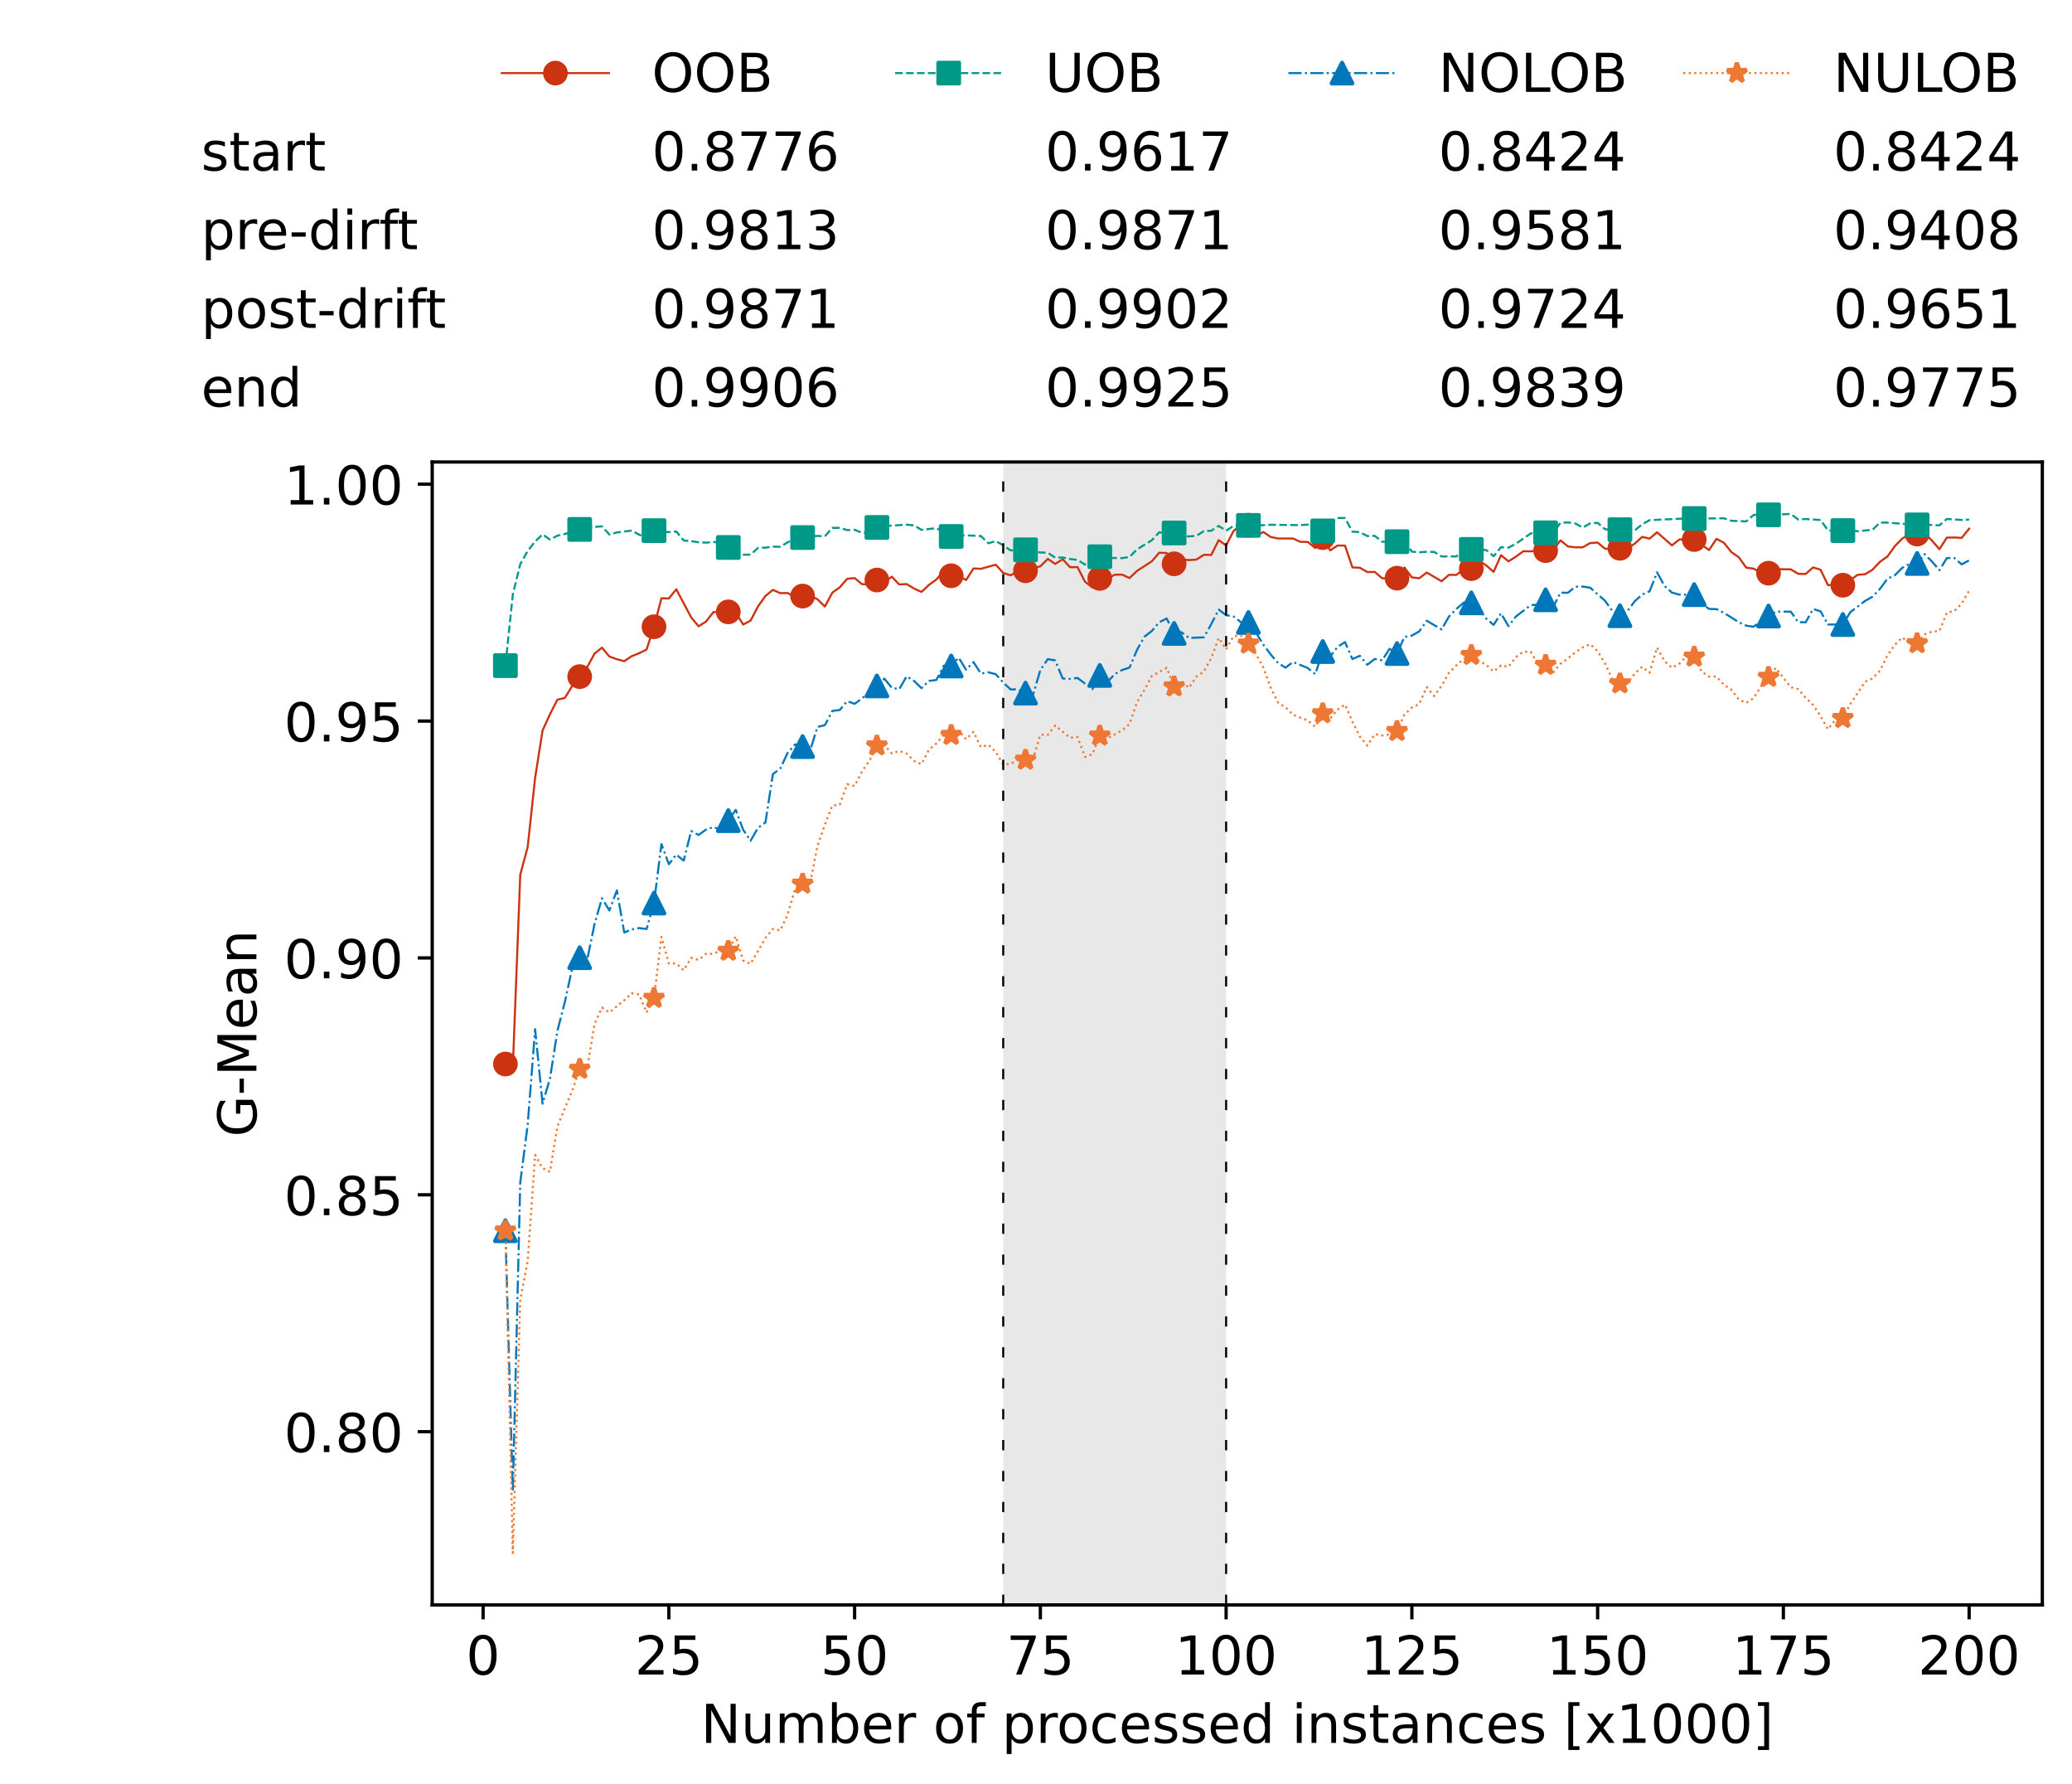 <?xml version="1.0" encoding="utf-8" standalone="no"?>
<!DOCTYPE svg PUBLIC "-//W3C//DTD SVG 1.1//EN"
  "http://www.w3.org/Graphics/SVG/1.1/DTD/svg11.dtd">
<!-- Created with matplotlib (https://matplotlib.org/) -->
<svg height="432.615pt" version="1.1" viewBox="0 0 502.65 432.615" width="502.65pt" xmlns="http://www.w3.org/2000/svg" xmlns:xlink="http://www.w3.org/1999/xlink">
 <defs>
  <style type="text/css">*{stroke-linecap:butt;stroke-linejoin:round;}</style>
 </defs>
 <g id="figure_1">
  <g id="patch_1">
   <path d="M 0 432.615 
L 502.65 432.615 
L 502.65 0 
L 0 0 
z
" style="fill:#ffffff;"/>
  </g>
  <g id="axes_1">
   <g id="patch_2">
    <path d="M 104.85 389.252 
L 495.45 389.252 
L 495.45 112.052 
L 104.85 112.052 
z
" style="fill:#ffffff;"/>
   </g>
   <g id="patch_3">
    <path clip-path="url(#pfdf6f4c0c0)" d="M 297.446 389.252 
L 297.446 112.052 
L 243.372 112.052 
L 243.372 389.252 
z
" style="fill:#d3d3d3;opacity:0.5;"/>
   </g>
   <g id="matplotlib.axis_1">
    <g id="xtick_1">
     <g id="line2d_1">
      <defs>
       <path d="M 0 0 
L 0 3.5 
" id="m89f233eac2" style="stroke:#000000;stroke-width:0.8;"/>
      </defs>
      <g>
       <use style="stroke:#000000;stroke-width:0.8;" x="117.197" xlink:href="#m89f233eac2" y="389.252"/>
      </g>
     </g>
     <g id="text_1">
      <!-- 0 -->
      <g transform="translate(113.061 406.13)scale(0.13 -0.13)">
       <defs>
        <path d="M 31.781 66.406 
Q 24.172 66.406 20.328 58.906 
Q 16.5 51.422 16.5 36.375 
Q 16.5 21.391 20.328 13.891 
Q 24.172 6.391 31.781 6.391 
Q 39.453 6.391 43.281 13.891 
Q 47.125 21.391 47.125 36.375 
Q 47.125 51.422 43.281 58.906 
Q 39.453 66.406 31.781 66.406 
z
M 31.781 74.219 
Q 44.047 74.219 50.516 64.516 
Q 56.984 54.828 56.984 36.375 
Q 56.984 17.969 50.516 8.266 
Q 44.047 -1.422 31.781 -1.422 
Q 19.531 -1.422 13.062 8.266 
Q 6.594 17.969 6.594 36.375 
Q 6.594 54.828 13.062 64.516 
Q 19.531 74.219 31.781 74.219 
z
" id="DejaVuSans-48"/>
       </defs>
       <use xlink:href="#DejaVuSans-48"/>
      </g>
     </g>
    </g>
    <g id="xtick_2">
     <g id="line2d_2">
      <g>
       <use style="stroke:#000000;stroke-width:0.8;" x="162.259" xlink:href="#m89f233eac2" y="389.252"/>
      </g>
     </g>
     <g id="text_2">
      <!-- 25 -->
      <g transform="translate(153.988 406.13)scale(0.13 -0.13)">
       <defs>
        <path d="M 19.188 8.297 
L 53.609 8.297 
L 53.609 0 
L 7.328 0 
L 7.328 8.297 
Q 12.938 14.109 22.625 23.891 
Q 32.328 33.688 34.812 36.531 
Q 39.547 41.844 41.422 45.531 
Q 43.312 49.219 43.312 52.781 
Q 43.312 58.594 39.234 62.25 
Q 35.156 65.922 28.609 65.922 
Q 23.969 65.922 18.812 64.312 
Q 13.672 62.703 7.812 59.422 
L 7.812 69.391 
Q 13.766 71.781 18.938 73 
Q 24.125 74.219 28.422 74.219 
Q 39.75 74.219 46.484 68.547 
Q 53.219 62.891 53.219 53.422 
Q 53.219 48.922 51.531 44.891 
Q 49.859 40.875 45.406 35.406 
Q 44.188 33.984 37.641 27.219 
Q 31.109 20.453 19.188 8.297 
z
" id="DejaVuSans-50"/>
        <path d="M 10.797 72.906 
L 49.516 72.906 
L 49.516 64.594 
L 19.828 64.594 
L 19.828 46.734 
Q 21.969 47.469 24.109 47.828 
Q 26.266 48.188 28.422 48.188 
Q 40.625 48.188 47.75 41.5 
Q 54.891 34.812 54.891 23.391 
Q 54.891 11.625 47.562 5.094 
Q 40.234 -1.422 26.906 -1.422 
Q 22.312 -1.422 17.547 -0.641 
Q 12.797 0.141 7.719 1.703 
L 7.719 11.625 
Q 12.109 9.234 16.797 8.062 
Q 21.484 6.891 26.703 6.891 
Q 35.156 6.891 40.078 11.328 
Q 45.016 15.766 45.016 23.391 
Q 45.016 31 40.078 35.438 
Q 35.156 39.891 26.703 39.891 
Q 22.75 39.891 18.812 39.016 
Q 14.891 38.141 10.797 36.281 
z
" id="DejaVuSans-53"/>
       </defs>
       <use xlink:href="#DejaVuSans-50"/>
       <use x="63.623" xlink:href="#DejaVuSans-53"/>
      </g>
     </g>
    </g>
    <g id="xtick_3">
     <g id="line2d_3">
      <g>
       <use style="stroke:#000000;stroke-width:0.8;" x="207.322" xlink:href="#m89f233eac2" y="389.252"/>
      </g>
     </g>
     <g id="text_3">
      <!-- 50 -->
      <g transform="translate(199.05 406.13)scale(0.13 -0.13)">
       <use xlink:href="#DejaVuSans-53"/>
       <use x="63.623" xlink:href="#DejaVuSans-48"/>
      </g>
     </g>
    </g>
    <g id="xtick_4">
     <g id="line2d_4">
      <g>
       <use style="stroke:#000000;stroke-width:0.8;" x="252.384" xlink:href="#m89f233eac2" y="389.252"/>
      </g>
     </g>
     <g id="text_4">
      <!-- 75 -->
      <g transform="translate(244.113 406.13)scale(0.13 -0.13)">
       <defs>
        <path d="M 8.203 72.906 
L 55.078 72.906 
L 55.078 68.703 
L 28.609 0 
L 18.312 0 
L 43.219 64.594 
L 8.203 64.594 
z
" id="DejaVuSans-55"/>
       </defs>
       <use xlink:href="#DejaVuSans-55"/>
       <use x="63.623" xlink:href="#DejaVuSans-53"/>
      </g>
     </g>
    </g>
    <g id="xtick_5">
     <g id="line2d_5">
      <g>
       <use style="stroke:#000000;stroke-width:0.8;" x="297.446" xlink:href="#m89f233eac2" y="389.252"/>
      </g>
     </g>
     <g id="text_5">
      <!-- 100 -->
      <g transform="translate(285.039 406.13)scale(0.13 -0.13)">
       <defs>
        <path d="M 12.406 8.297 
L 28.516 8.297 
L 28.516 63.922 
L 10.984 60.406 
L 10.984 69.391 
L 28.422 72.906 
L 38.281 72.906 
L 38.281 8.297 
L 54.391 8.297 
L 54.391 0 
L 12.406 0 
z
" id="DejaVuSans-49"/>
       </defs>
       <use xlink:href="#DejaVuSans-49"/>
       <use x="63.623" xlink:href="#DejaVuSans-48"/>
       <use x="127.246" xlink:href="#DejaVuSans-48"/>
      </g>
     </g>
    </g>
    <g id="xtick_6">
     <g id="line2d_6">
      <g>
       <use style="stroke:#000000;stroke-width:0.8;" x="342.509" xlink:href="#m89f233eac2" y="389.252"/>
      </g>
     </g>
     <g id="text_6">
      <!-- 125 -->
      <g transform="translate(330.102 406.13)scale(0.13 -0.13)">
       <use xlink:href="#DejaVuSans-49"/>
       <use x="63.623" xlink:href="#DejaVuSans-50"/>
       <use x="127.246" xlink:href="#DejaVuSans-53"/>
      </g>
     </g>
    </g>
    <g id="xtick_7">
     <g id="line2d_7">
      <g>
       <use style="stroke:#000000;stroke-width:0.8;" x="387.571" xlink:href="#m89f233eac2" y="389.252"/>
      </g>
     </g>
     <g id="text_7">
      <!-- 150 -->
      <g transform="translate(375.164 406.13)scale(0.13 -0.13)">
       <use xlink:href="#DejaVuSans-49"/>
       <use x="63.623" xlink:href="#DejaVuSans-53"/>
       <use x="127.246" xlink:href="#DejaVuSans-48"/>
      </g>
     </g>
    </g>
    <g id="xtick_8">
     <g id="line2d_8">
      <g>
       <use style="stroke:#000000;stroke-width:0.8;" x="432.633" xlink:href="#m89f233eac2" y="389.252"/>
      </g>
     </g>
     <g id="text_8">
      <!-- 175 -->
      <g transform="translate(420.226 406.13)scale(0.13 -0.13)">
       <use xlink:href="#DejaVuSans-49"/>
       <use x="63.623" xlink:href="#DejaVuSans-55"/>
       <use x="127.246" xlink:href="#DejaVuSans-53"/>
      </g>
     </g>
    </g>
    <g id="xtick_9">
     <g id="line2d_9">
      <g>
       <use style="stroke:#000000;stroke-width:0.8;" x="477.695" xlink:href="#m89f233eac2" y="389.252"/>
      </g>
     </g>
     <g id="text_9">
      <!-- 200 -->
      <g transform="translate(465.289 406.13)scale(0.13 -0.13)">
       <use xlink:href="#DejaVuSans-50"/>
       <use x="63.623" xlink:href="#DejaVuSans-48"/>
       <use x="127.246" xlink:href="#DejaVuSans-48"/>
      </g>
     </g>
    </g>
    <g id="text_10">
     <!-- Number of processed instances [x1000] -->
     <g transform="translate(170.025 422.711)scale(0.13 -0.13)">
      <defs>
       <path d="M 9.812 72.906 
L 23.094 72.906 
L 55.422 11.922 
L 55.422 72.906 
L 64.984 72.906 
L 64.984 0 
L 51.703 0 
L 19.391 60.984 
L 19.391 0 
L 9.812 0 
z
" id="DejaVuSans-78"/>
       <path d="M 8.5 21.578 
L 8.5 54.688 
L 17.484 54.688 
L 17.484 21.922 
Q 17.484 14.156 20.5 10.266 
Q 23.531 6.391 29.594 6.391 
Q 36.859 6.391 41.078 11.031 
Q 45.312 15.672 45.312 23.688 
L 45.312 54.688 
L 54.297 54.688 
L 54.297 0 
L 45.312 0 
L 45.312 8.406 
Q 42.047 3.422 37.719 1 
Q 33.406 -1.422 27.688 -1.422 
Q 18.266 -1.422 13.375 4.438 
Q 8.5 10.297 8.5 21.578 
z
M 31.109 56 
z
" id="DejaVuSans-117"/>
       <path d="M 52 44.188 
Q 55.375 50.25 60.062 53.125 
Q 64.75 56 71.094 56 
Q 79.641 56 84.281 50.016 
Q 88.922 44.047 88.922 33.016 
L 88.922 0 
L 79.891 0 
L 79.891 32.719 
Q 79.891 40.578 77.094 44.375 
Q 74.312 48.188 68.609 48.188 
Q 61.625 48.188 57.562 43.547 
Q 53.516 38.922 53.516 30.906 
L 53.516 0 
L 44.484 0 
L 44.484 32.719 
Q 44.484 40.625 41.703 44.406 
Q 38.922 48.188 33.109 48.188 
Q 26.219 48.188 22.156 43.531 
Q 18.109 38.875 18.109 30.906 
L 18.109 0 
L 9.078 0 
L 9.078 54.688 
L 18.109 54.688 
L 18.109 46.188 
Q 21.188 51.219 25.484 53.609 
Q 29.781 56 35.688 56 
Q 41.656 56 45.828 52.969 
Q 50 49.953 52 44.188 
z
" id="DejaVuSans-109"/>
       <path d="M 48.688 27.297 
Q 48.688 37.203 44.609 42.844 
Q 40.531 48.484 33.406 48.484 
Q 26.266 48.484 22.188 42.844 
Q 18.109 37.203 18.109 27.297 
Q 18.109 17.391 22.188 11.75 
Q 26.266 6.109 33.406 6.109 
Q 40.531 6.109 44.609 11.75 
Q 48.688 17.391 48.688 27.297 
z
M 18.109 46.391 
Q 20.953 51.266 25.266 53.625 
Q 29.594 56 35.594 56 
Q 45.562 56 51.781 48.094 
Q 58.016 40.188 58.016 27.297 
Q 58.016 14.406 51.781 6.484 
Q 45.562 -1.422 35.594 -1.422 
Q 29.594 -1.422 25.266 0.953 
Q 20.953 3.328 18.109 8.203 
L 18.109 0 
L 9.078 0 
L 9.078 75.984 
L 18.109 75.984 
z
" id="DejaVuSans-98"/>
       <path d="M 56.203 29.594 
L 56.203 25.203 
L 14.891 25.203 
Q 15.484 15.922 20.484 11.062 
Q 25.484 6.203 34.422 6.203 
Q 39.594 6.203 44.453 7.469 
Q 49.312 8.734 54.109 11.281 
L 54.109 2.781 
Q 49.266 0.734 44.188 -0.344 
Q 39.109 -1.422 33.891 -1.422 
Q 20.797 -1.422 13.156 6.188 
Q 5.516 13.812 5.516 26.812 
Q 5.516 40.234 12.766 48.109 
Q 20.016 56 32.328 56 
Q 43.359 56 49.781 48.891 
Q 56.203 41.797 56.203 29.594 
z
M 47.219 32.234 
Q 47.125 39.594 43.094 43.984 
Q 39.062 48.391 32.422 48.391 
Q 24.906 48.391 20.391 44.141 
Q 15.875 39.891 15.188 32.172 
z
" id="DejaVuSans-101"/>
       <path d="M 41.109 46.297 
Q 39.594 47.172 37.812 47.578 
Q 36.031 48 33.891 48 
Q 26.266 48 22.188 43.047 
Q 18.109 38.094 18.109 28.812 
L 18.109 0 
L 9.078 0 
L 9.078 54.688 
L 18.109 54.688 
L 18.109 46.188 
Q 20.953 51.172 25.484 53.578 
Q 30.031 56 36.531 56 
Q 37.453 56 38.578 55.875 
Q 39.703 55.766 41.062 55.516 
z
" id="DejaVuSans-114"/>
       <path id="DejaVuSans-32"/>
       <path d="M 30.609 48.391 
Q 23.391 48.391 19.188 42.75 
Q 14.984 37.109 14.984 27.297 
Q 14.984 17.484 19.156 11.844 
Q 23.344 6.203 30.609 6.203 
Q 37.797 6.203 41.984 11.859 
Q 46.188 17.531 46.188 27.297 
Q 46.188 37.016 41.984 42.703 
Q 37.797 48.391 30.609 48.391 
z
M 30.609 56 
Q 42.328 56 49.016 48.375 
Q 55.719 40.766 55.719 27.297 
Q 55.719 13.875 49.016 6.219 
Q 42.328 -1.422 30.609 -1.422 
Q 18.844 -1.422 12.172 6.219 
Q 5.516 13.875 5.516 27.297 
Q 5.516 40.766 12.172 48.375 
Q 18.844 56 30.609 56 
z
" id="DejaVuSans-111"/>
       <path d="M 37.109 75.984 
L 37.109 68.5 
L 28.516 68.5 
Q 23.688 68.5 21.797 66.547 
Q 19.922 64.594 19.922 59.516 
L 19.922 54.688 
L 34.719 54.688 
L 34.719 47.703 
L 19.922 47.703 
L 19.922 0 
L 10.891 0 
L 10.891 47.703 
L 2.297 47.703 
L 2.297 54.688 
L 10.891 54.688 
L 10.891 58.5 
Q 10.891 67.625 15.141 71.797 
Q 19.391 75.984 28.609 75.984 
z
" id="DejaVuSans-102"/>
       <path d="M 18.109 8.203 
L 18.109 -20.797 
L 9.078 -20.797 
L 9.078 54.688 
L 18.109 54.688 
L 18.109 46.391 
Q 20.953 51.266 25.266 53.625 
Q 29.594 56 35.594 56 
Q 45.562 56 51.781 48.094 
Q 58.016 40.188 58.016 27.297 
Q 58.016 14.406 51.781 6.484 
Q 45.562 -1.422 35.594 -1.422 
Q 29.594 -1.422 25.266 0.953 
Q 20.953 3.328 18.109 8.203 
z
M 48.688 27.297 
Q 48.688 37.203 44.609 42.844 
Q 40.531 48.484 33.406 48.484 
Q 26.266 48.484 22.188 42.844 
Q 18.109 37.203 18.109 27.297 
Q 18.109 17.391 22.188 11.75 
Q 26.266 6.109 33.406 6.109 
Q 40.531 6.109 44.609 11.75 
Q 48.688 17.391 48.688 27.297 
z
" id="DejaVuSans-112"/>
       <path d="M 48.781 52.594 
L 48.781 44.188 
Q 44.969 46.297 41.141 47.344 
Q 37.312 48.391 33.406 48.391 
Q 24.656 48.391 19.812 42.844 
Q 14.984 37.312 14.984 27.297 
Q 14.984 17.281 19.812 11.734 
Q 24.656 6.203 33.406 6.203 
Q 37.312 6.203 41.141 7.25 
Q 44.969 8.297 48.781 10.406 
L 48.781 2.094 
Q 45.016 0.344 40.984 -0.531 
Q 36.969 -1.422 32.422 -1.422 
Q 20.062 -1.422 12.781 6.344 
Q 5.516 14.109 5.516 27.297 
Q 5.516 40.672 12.859 48.328 
Q 20.219 56 33.016 56 
Q 37.156 56 41.109 55.141 
Q 45.062 54.297 48.781 52.594 
z
" id="DejaVuSans-99"/>
       <path d="M 44.281 53.078 
L 44.281 44.578 
Q 40.484 46.531 36.375 47.5 
Q 32.281 48.484 27.875 48.484 
Q 21.188 48.484 17.844 46.438 
Q 14.5 44.391 14.5 40.281 
Q 14.5 37.156 16.891 35.375 
Q 19.281 33.594 26.516 31.984 
L 29.594 31.297 
Q 39.156 29.25 43.188 25.516 
Q 47.219 21.781 47.219 15.094 
Q 47.219 7.469 41.188 3.016 
Q 35.156 -1.422 24.609 -1.422 
Q 20.219 -1.422 15.453 -0.562 
Q 10.688 0.297 5.422 2 
L 5.422 11.281 
Q 10.406 8.688 15.234 7.391 
Q 20.062 6.109 24.812 6.109 
Q 31.156 6.109 34.562 8.281 
Q 37.984 10.453 37.984 14.406 
Q 37.984 18.062 35.516 20.016 
Q 33.062 21.969 24.703 23.781 
L 21.578 24.516 
Q 13.234 26.266 9.516 29.906 
Q 5.812 33.547 5.812 39.891 
Q 5.812 47.609 11.281 51.797 
Q 16.75 56 26.812 56 
Q 31.781 56 36.172 55.266 
Q 40.578 54.547 44.281 53.078 
z
" id="DejaVuSans-115"/>
       <path d="M 45.406 46.391 
L 45.406 75.984 
L 54.391 75.984 
L 54.391 0 
L 45.406 0 
L 45.406 8.203 
Q 42.578 3.328 38.25 0.953 
Q 33.938 -1.422 27.875 -1.422 
Q 17.969 -1.422 11.734 6.484 
Q 5.516 14.406 5.516 27.297 
Q 5.516 40.188 11.734 48.094 
Q 17.969 56 27.875 56 
Q 33.938 56 38.25 53.625 
Q 42.578 51.266 45.406 46.391 
z
M 14.797 27.297 
Q 14.797 17.391 18.875 11.75 
Q 22.953 6.109 30.078 6.109 
Q 37.203 6.109 41.297 11.75 
Q 45.406 17.391 45.406 27.297 
Q 45.406 37.203 41.297 42.844 
Q 37.203 48.484 30.078 48.484 
Q 22.953 48.484 18.875 42.844 
Q 14.797 37.203 14.797 27.297 
z
" id="DejaVuSans-100"/>
       <path d="M 9.422 54.688 
L 18.406 54.688 
L 18.406 0 
L 9.422 0 
z
M 9.422 75.984 
L 18.406 75.984 
L 18.406 64.594 
L 9.422 64.594 
z
" id="DejaVuSans-105"/>
       <path d="M 54.891 33.016 
L 54.891 0 
L 45.906 0 
L 45.906 32.719 
Q 45.906 40.484 42.875 44.328 
Q 39.844 48.188 33.797 48.188 
Q 26.516 48.188 22.312 43.547 
Q 18.109 38.922 18.109 30.906 
L 18.109 0 
L 9.078 0 
L 9.078 54.688 
L 18.109 54.688 
L 18.109 46.188 
Q 21.344 51.125 25.703 53.562 
Q 30.078 56 35.797 56 
Q 45.219 56 50.047 50.172 
Q 54.891 44.344 54.891 33.016 
z
" id="DejaVuSans-110"/>
       <path d="M 18.312 70.219 
L 18.312 54.688 
L 36.812 54.688 
L 36.812 47.703 
L 18.312 47.703 
L 18.312 18.016 
Q 18.312 11.328 20.141 9.422 
Q 21.969 7.516 27.594 7.516 
L 36.812 7.516 
L 36.812 0 
L 27.594 0 
Q 17.188 0 13.234 3.875 
Q 9.281 7.766 9.281 18.016 
L 9.281 47.703 
L 2.688 47.703 
L 2.688 54.688 
L 9.281 54.688 
L 9.281 70.219 
z
" id="DejaVuSans-116"/>
       <path d="M 34.281 27.484 
Q 23.391 27.484 19.188 25 
Q 14.984 22.516 14.984 16.5 
Q 14.984 11.719 18.141 8.906 
Q 21.297 6.109 26.703 6.109 
Q 34.188 6.109 38.703 11.406 
Q 43.219 16.703 43.219 25.484 
L 43.219 27.484 
z
M 52.203 31.203 
L 52.203 0 
L 43.219 0 
L 43.219 8.297 
Q 40.141 3.328 35.547 0.953 
Q 30.953 -1.422 24.312 -1.422 
Q 15.922 -1.422 10.953 3.297 
Q 6 8.016 6 15.922 
Q 6 25.141 12.172 29.828 
Q 18.359 34.516 30.609 34.516 
L 43.219 34.516 
L 43.219 35.406 
Q 43.219 41.609 39.141 45 
Q 35.062 48.391 27.688 48.391 
Q 23 48.391 18.547 47.266 
Q 14.109 46.141 10.016 43.891 
L 10.016 52.203 
Q 14.938 54.109 19.578 55.047 
Q 24.219 56 28.609 56 
Q 40.484 56 46.344 49.844 
Q 52.203 43.703 52.203 31.203 
z
" id="DejaVuSans-97"/>
       <path d="M 8.594 75.984 
L 29.297 75.984 
L 29.297 69 
L 17.578 69 
L 17.578 -6.203 
L 29.297 -6.203 
L 29.297 -13.188 
L 8.594 -13.188 
z
" id="DejaVuSans-91"/>
       <path d="M 54.891 54.688 
L 35.109 28.078 
L 55.906 0 
L 45.312 0 
L 29.391 21.484 
L 13.484 0 
L 2.875 0 
L 24.125 28.609 
L 4.688 54.688 
L 15.281 54.688 
L 29.781 35.203 
L 44.281 54.688 
z
" id="DejaVuSans-120"/>
       <path d="M 30.422 75.984 
L 30.422 -13.188 
L 9.719 -13.188 
L 9.719 -6.203 
L 21.391 -6.203 
L 21.391 69 
L 9.719 69 
L 9.719 75.984 
z
" id="DejaVuSans-93"/>
      </defs>
      <use xlink:href="#DejaVuSans-78"/>
      <use x="74.805" xlink:href="#DejaVuSans-117"/>
      <use x="138.184" xlink:href="#DejaVuSans-109"/>
      <use x="235.596" xlink:href="#DejaVuSans-98"/>
      <use x="299.072" xlink:href="#DejaVuSans-101"/>
      <use x="360.596" xlink:href="#DejaVuSans-114"/>
      <use x="401.709" xlink:href="#DejaVuSans-32"/>
      <use x="433.496" xlink:href="#DejaVuSans-111"/>
      <use x="494.678" xlink:href="#DejaVuSans-102"/>
      <use x="529.883" xlink:href="#DejaVuSans-32"/>
      <use x="561.67" xlink:href="#DejaVuSans-112"/>
      <use x="625.146" xlink:href="#DejaVuSans-114"/>
      <use x="664.01" xlink:href="#DejaVuSans-111"/>
      <use x="725.191" xlink:href="#DejaVuSans-99"/>
      <use x="780.172" xlink:href="#DejaVuSans-101"/>
      <use x="841.695" xlink:href="#DejaVuSans-115"/>
      <use x="893.795" xlink:href="#DejaVuSans-115"/>
      <use x="945.895" xlink:href="#DejaVuSans-101"/>
      <use x="1007.418" xlink:href="#DejaVuSans-100"/>
      <use x="1070.895" xlink:href="#DejaVuSans-32"/>
      <use x="1102.682" xlink:href="#DejaVuSans-105"/>
      <use x="1130.465" xlink:href="#DejaVuSans-110"/>
      <use x="1193.844" xlink:href="#DejaVuSans-115"/>
      <use x="1245.943" xlink:href="#DejaVuSans-116"/>
      <use x="1285.152" xlink:href="#DejaVuSans-97"/>
      <use x="1346.432" xlink:href="#DejaVuSans-110"/>
      <use x="1409.811" xlink:href="#DejaVuSans-99"/>
      <use x="1464.791" xlink:href="#DejaVuSans-101"/>
      <use x="1526.314" xlink:href="#DejaVuSans-115"/>
      <use x="1578.414" xlink:href="#DejaVuSans-32"/>
      <use x="1610.201" xlink:href="#DejaVuSans-91"/>
      <use x="1649.215" xlink:href="#DejaVuSans-120"/>
      <use x="1708.395" xlink:href="#DejaVuSans-49"/>
      <use x="1772.018" xlink:href="#DejaVuSans-48"/>
      <use x="1835.641" xlink:href="#DejaVuSans-48"/>
      <use x="1899.264" xlink:href="#DejaVuSans-48"/>
      <use x="1962.887" xlink:href="#DejaVuSans-93"/>
     </g>
    </g>
   </g>
   <g id="matplotlib.axis_2">
    <g id="ytick_1">
     <g id="line2d_10">
      <defs>
       <path d="M 0 0 
L -3.5 0 
" id="m961a35cea2" style="stroke:#000000;stroke-width:0.8;"/>
      </defs>
      <g>
       <use style="stroke:#000000;stroke-width:0.8;" x="104.85" xlink:href="#m961a35cea2" y="347.238"/>
      </g>
     </g>
     <g id="text_11">
      <!-- 0.80 -->
      <g transform="translate(68.905 352.177)scale(0.13 -0.13)">
       <defs>
        <path d="M 10.688 12.406 
L 21 12.406 
L 21 0 
L 10.688 0 
z
" id="DejaVuSans-46"/>
        <path d="M 31.781 34.625 
Q 24.75 34.625 20.719 30.859 
Q 16.703 27.094 16.703 20.516 
Q 16.703 13.922 20.719 10.156 
Q 24.75 6.391 31.781 6.391 
Q 38.812 6.391 42.859 10.172 
Q 46.922 13.969 46.922 20.516 
Q 46.922 27.094 42.891 30.859 
Q 38.875 34.625 31.781 34.625 
z
M 21.922 38.812 
Q 15.578 40.375 12.031 44.719 
Q 8.5 49.078 8.5 55.328 
Q 8.5 64.062 14.719 69.141 
Q 20.953 74.219 31.781 74.219 
Q 42.672 74.219 48.875 69.141 
Q 55.078 64.062 55.078 55.328 
Q 55.078 49.078 51.531 44.719 
Q 48 40.375 41.703 38.812 
Q 48.828 37.156 52.797 32.312 
Q 56.781 27.484 56.781 20.516 
Q 56.781 9.906 50.312 4.234 
Q 43.844 -1.422 31.781 -1.422 
Q 19.734 -1.422 13.25 4.234 
Q 6.781 9.906 6.781 20.516 
Q 6.781 27.484 10.781 32.312 
Q 14.797 37.156 21.922 38.812 
z
M 18.312 54.391 
Q 18.312 48.734 21.844 45.562 
Q 25.391 42.391 31.781 42.391 
Q 38.141 42.391 41.719 45.562 
Q 45.312 48.734 45.312 54.391 
Q 45.312 60.062 41.719 63.234 
Q 38.141 66.406 31.781 66.406 
Q 25.391 66.406 21.844 63.234 
Q 18.312 60.062 18.312 54.391 
z
" id="DejaVuSans-56"/>
       </defs>
       <use xlink:href="#DejaVuSans-48"/>
       <use x="63.623" xlink:href="#DejaVuSans-46"/>
       <use x="95.41" xlink:href="#DejaVuSans-56"/>
       <use x="159.033" xlink:href="#DejaVuSans-48"/>
      </g>
     </g>
    </g>
    <g id="ytick_2">
     <g id="line2d_11">
      <g>
       <use style="stroke:#000000;stroke-width:0.8;" x="104.85" xlink:href="#m961a35cea2" y="289.785"/>
      </g>
     </g>
     <g id="text_12">
      <!-- 0.85 -->
      <g transform="translate(68.905 294.724)scale(0.13 -0.13)">
       <use xlink:href="#DejaVuSans-48"/>
       <use x="63.623" xlink:href="#DejaVuSans-46"/>
       <use x="95.41" xlink:href="#DejaVuSans-56"/>
       <use x="159.033" xlink:href="#DejaVuSans-53"/>
      </g>
     </g>
    </g>
    <g id="ytick_3">
     <g id="line2d_12">
      <g>
       <use style="stroke:#000000;stroke-width:0.8;" x="104.85" xlink:href="#m961a35cea2" y="232.332"/>
      </g>
     </g>
     <g id="text_13">
      <!-- 0.90 -->
      <g transform="translate(68.905 237.271)scale(0.13 -0.13)">
       <defs>
        <path d="M 10.984 1.516 
L 10.984 10.5 
Q 14.703 8.734 18.5 7.812 
Q 22.312 6.891 25.984 6.891 
Q 35.75 6.891 40.891 13.453 
Q 46.047 20.016 46.781 33.406 
Q 43.953 29.203 39.594 26.953 
Q 35.25 24.703 29.984 24.703 
Q 19.047 24.703 12.672 31.312 
Q 6.297 37.938 6.297 49.422 
Q 6.297 60.641 12.938 67.422 
Q 19.578 74.219 30.609 74.219 
Q 43.266 74.219 49.922 64.516 
Q 56.594 54.828 56.594 36.375 
Q 56.594 19.141 48.406 8.859 
Q 40.234 -1.422 26.422 -1.422 
Q 22.703 -1.422 18.891 -0.688 
Q 15.094 0.047 10.984 1.516 
z
M 30.609 32.422 
Q 37.25 32.422 41.125 36.953 
Q 45.016 41.5 45.016 49.422 
Q 45.016 57.281 41.125 61.844 
Q 37.25 66.406 30.609 66.406 
Q 23.969 66.406 20.094 61.844 
Q 16.219 57.281 16.219 49.422 
Q 16.219 41.5 20.094 36.953 
Q 23.969 32.422 30.609 32.422 
z
" id="DejaVuSans-57"/>
       </defs>
       <use xlink:href="#DejaVuSans-48"/>
       <use x="63.623" xlink:href="#DejaVuSans-46"/>
       <use x="95.41" xlink:href="#DejaVuSans-57"/>
       <use x="159.033" xlink:href="#DejaVuSans-48"/>
      </g>
     </g>
    </g>
    <g id="ytick_4">
     <g id="line2d_13">
      <g>
       <use style="stroke:#000000;stroke-width:0.8;" x="104.85" xlink:href="#m961a35cea2" y="174.879"/>
      </g>
     </g>
     <g id="text_14">
      <!-- 0.95 -->
      <g transform="translate(68.905 179.818)scale(0.13 -0.13)">
       <use xlink:href="#DejaVuSans-48"/>
       <use x="63.623" xlink:href="#DejaVuSans-46"/>
       <use x="95.41" xlink:href="#DejaVuSans-57"/>
       <use x="159.033" xlink:href="#DejaVuSans-53"/>
      </g>
     </g>
    </g>
    <g id="ytick_5">
     <g id="line2d_14">
      <g>
       <use style="stroke:#000000;stroke-width:0.8;" x="104.85" xlink:href="#m961a35cea2" y="117.427"/>
      </g>
     </g>
     <g id="text_15">
      <!-- 1.00 -->
      <g transform="translate(68.905 122.366)scale(0.13 -0.13)">
       <use xlink:href="#DejaVuSans-49"/>
       <use x="63.623" xlink:href="#DejaVuSans-46"/>
       <use x="95.41" xlink:href="#DejaVuSans-48"/>
       <use x="159.033" xlink:href="#DejaVuSans-48"/>
      </g>
     </g>
    </g>
    <g id="text_16">
     <!-- G-Mean -->
     <g transform="translate(62.201 275.744)rotate(-90)scale(0.13 -0.13)">
      <defs>
       <path d="M 59.516 10.406 
L 59.516 29.984 
L 43.406 29.984 
L 43.406 38.094 
L 69.281 38.094 
L 69.281 6.781 
Q 63.578 2.734 56.688 0.656 
Q 49.812 -1.422 42 -1.422 
Q 24.906 -1.422 15.25 8.562 
Q 5.609 18.562 5.609 36.375 
Q 5.609 54.25 15.25 64.234 
Q 24.906 74.219 42 74.219 
Q 49.125 74.219 55.547 72.453 
Q 61.969 70.703 67.391 67.281 
L 67.391 56.781 
Q 61.922 61.422 55.766 63.766 
Q 49.609 66.109 42.828 66.109 
Q 29.438 66.109 22.719 58.641 
Q 16.016 51.172 16.016 36.375 
Q 16.016 21.625 22.719 14.156 
Q 29.438 6.688 42.828 6.688 
Q 48.047 6.688 52.141 7.594 
Q 56.25 8.5 59.516 10.406 
z
" id="DejaVuSans-71"/>
       <path d="M 4.891 31.391 
L 31.203 31.391 
L 31.203 23.391 
L 4.891 23.391 
z
" id="DejaVuSans-45"/>
       <path d="M 9.812 72.906 
L 24.516 72.906 
L 43.109 23.297 
L 61.812 72.906 
L 76.516 72.906 
L 76.516 0 
L 66.891 0 
L 66.891 64.016 
L 48.094 14.016 
L 38.188 14.016 
L 19.391 64.016 
L 19.391 0 
L 9.812 0 
z
" id="DejaVuSans-77"/>
      </defs>
      <use xlink:href="#DejaVuSans-71"/>
      <use x="77.49" xlink:href="#DejaVuSans-45"/>
      <use x="113.574" xlink:href="#DejaVuSans-77"/>
      <use x="199.854" xlink:href="#DejaVuSans-101"/>
      <use x="261.377" xlink:href="#DejaVuSans-97"/>
      <use x="322.656" xlink:href="#DejaVuSans-110"/>
     </g>
    </g>
   </g>
   <g id="line2d_15"/>
   <g id="line2d_16"/>
   <g id="line2d_17"/>
   <g id="line2d_18"/>
   <g id="line2d_19"/>
   <g id="line2d_20">
    <path clip-path="url(#pfdf6f4c0c0)" d="M 122.605 258.06 
L 124.407 258.895 
L 126.21 212.135 
L 128.012 205.444 
L 129.815 188.671 
L 131.617 177.19 
L 133.419 173.226 
L 135.222 169.696 
L 137.024 169.275 
L 138.827 166.335 
L 142.432 161.838 
L 144.234 158.512 
L 146.037 157.079 
L 147.839 159.229 
L 149.642 159.88 
L 151.444 160.36 
L 153.247 159.142 
L 155.049 158.433 
L 156.852 157.544 
L 158.654 152.005 
L 160.457 145.098 
L 162.259 145.157 
L 164.062 142.921 
L 167.667 149.735 
L 169.469 151.9 
L 171.272 150.758 
L 173.074 148.452 
L 176.679 148.399 
L 178.482 148.599 
L 180.284 151.476 
L 182.087 150.514 
L 183.889 147.065 
L 185.692 144.543 
L 187.494 143.063 
L 189.297 143.859 
L 191.099 143.825 
L 192.902 144.869 
L 194.704 144.566 
L 196.507 144.447 
L 198.309 145.35 
L 200.112 147.097 
L 201.914 143.746 
L 203.717 142.445 
L 205.519 140.385 
L 207.322 140.208 
L 209.124 141.68 
L 210.927 141.733 
L 212.729 140.68 
L 214.532 141.241 
L 216.334 139.857 
L 218.137 141.744 
L 219.939 141.658 
L 221.742 142.737 
L 223.544 143.57 
L 225.347 141.87 
L 227.149 140.551 
L 228.952 138.552 
L 230.754 139.645 
L 232.557 139.645 
L 234.359 140.686 
L 236.162 137.868 
L 237.964 137.956 
L 241.569 136.954 
L 243.372 138.951 
L 245.174 139.536 
L 246.976 138.515 
L 248.779 138.425 
L 250.581 137.823 
L 252.384 137.354 
L 254.186 135.554 
L 255.989 136.771 
L 257.791 135.632 
L 259.594 137.57 
L 261.396 137.541 
L 263.199 141.064 
L 265.001 142.475 
L 266.804 140.281 
L 268.606 140.397 
L 270.409 139.392 
L 272.211 139.362 
L 274.014 140.198 
L 275.816 138.476 
L 279.421 136.132 
L 281.224 134.045 
L 283.026 134.133 
L 284.829 136.746 
L 286.631 135.701 
L 288.434 135.838 
L 290.236 135.72 
L 292.039 134.562 
L 293.841 134.591 
L 295.644 131.003 
L 297.446 132.292 
L 299.249 128.768 
L 301.051 127.297 
L 302.854 127.385 
L 304.656 129.993 
L 306.459 129.024 
L 308.261 130.232 
L 310.064 130.6 
L 313.669 130.6 
L 315.471 131.417 
L 317.274 131.445 
L 319.076 132.915 
L 320.879 130.389 
L 322.681 133.492 
L 324.484 132.303 
L 326.286 132.332 
L 328.089 137.609 
L 329.891 137.697 
L 331.694 138.741 
L 333.496 138.712 
L 335.299 140.251 
L 337.101 140.311 
L 338.904 140.224 
L 340.706 137.644 
L 342.509 140.044 
L 344.311 140.241 
L 346.114 138.857 
L 349.719 140.965 
L 351.521 139.409 
L 353.324 139.439 
L 355.126 137.938 
L 356.928 137.91 
L 358.731 135.909 
L 360.533 137.119 
L 362.336 138.706 
L 364.138 134.66 
L 365.941 136.14 
L 367.743 135.011 
L 369.546 133.691 
L 371.348 133.72 
L 373.151 133.542 
L 376.756 133.483 
L 378.558 131.054 
L 380.361 132.533 
L 382.163 132.74 
L 383.966 132.74 
L 385.768 131.706 
L 387.571 131.588 
L 389.373 133.097 
L 394.781 133.039 
L 396.583 131.83 
L 398.386 130.212 
L 400.188 130.635 
L 401.991 129.097 
L 405.596 132.27 
L 407.398 130.848 
L 411.003 130.848 
L 414.608 133.399 
L 416.411 130.69 
L 418.213 131.644 
L 420.016 133.908 
L 421.818 135.146 
L 423.621 137.67 
L 425.423 137.924 
L 427.226 138.929 
L 429.028 139.017 
L 430.831 138.032 
L 434.436 138.09 
L 436.238 139.178 
L 438.041 139.206 
L 439.843 137.619 
L 441.646 138.175 
L 443.448 141.903 
L 447.053 141.933 
L 450.658 139.414 
L 452.461 139.267 
L 454.263 138.165 
L 456.066 136.252 
L 457.868 134.985 
L 459.671 132.461 
L 461.473 130.61 
L 463.276 129.576 
L 465.078 129.516 
L 466.881 129.312 
L 468.683 131.105 
L 470.485 133.193 
L 472.288 130.392 
L 474.09 130.363 
L 475.893 130.451 
L 477.695 128.221 
L 477.695 128.221 
" style="fill:none;stroke:#cc3311;stroke-linecap:square;stroke-width:0.5;"/>
    <defs>
     <path d="M 0 2.5 
C 0.663 2.5 1.299 2.237 1.768 1.768 
C 2.237 1.299 2.5 0.663 2.5 0 
C 2.5 -0.663 2.237 -1.299 1.768 -1.768 
C 1.299 -2.237 0.663 -2.5 0 -2.5 
C -0.663 -2.5 -1.299 -2.237 -1.768 -1.768 
C -2.237 -1.299 -2.5 -0.663 -2.5 0 
C -2.5 0.663 -2.237 1.299 -1.768 1.768 
C -1.299 2.237 -0.663 2.5 0 2.5 
z
" id="mb5a9bafe1a" style="stroke:#cc3311;"/>
    </defs>
    <g clip-path="url(#pfdf6f4c0c0)">
     <use style="fill:#cc3311;stroke:#cc3311;" x="122.605" xlink:href="#mb5a9bafe1a" y="258.06"/>
     <use style="fill:#cc3311;stroke:#cc3311;" x="140.629" xlink:href="#mb5a9bafe1a" y="164.105"/>
     <use style="fill:#cc3311;stroke:#cc3311;" x="158.654" xlink:href="#mb5a9bafe1a" y="152.005"/>
     <use style="fill:#cc3311;stroke:#cc3311;" x="176.679" xlink:href="#mb5a9bafe1a" y="148.399"/>
     <use style="fill:#cc3311;stroke:#cc3311;" x="194.704" xlink:href="#mb5a9bafe1a" y="144.566"/>
     <use style="fill:#cc3311;stroke:#cc3311;" x="212.729" xlink:href="#mb5a9bafe1a" y="140.68"/>
     <use style="fill:#cc3311;stroke:#cc3311;" x="230.754" xlink:href="#mb5a9bafe1a" y="139.645"/>
     <use style="fill:#cc3311;stroke:#cc3311;" x="248.779" xlink:href="#mb5a9bafe1a" y="138.425"/>
     <use style="fill:#cc3311;stroke:#cc3311;" x="266.804" xlink:href="#mb5a9bafe1a" y="140.281"/>
     <use style="fill:#cc3311;stroke:#cc3311;" x="284.829" xlink:href="#mb5a9bafe1a" y="136.746"/>
     <use style="fill:#cc3311;stroke:#cc3311;" x="302.854" xlink:href="#mb5a9bafe1a" y="127.385"/>
     <use style="fill:#cc3311;stroke:#cc3311;" x="320.879" xlink:href="#mb5a9bafe1a" y="130.389"/>
     <use style="fill:#cc3311;stroke:#cc3311;" x="338.904" xlink:href="#mb5a9bafe1a" y="140.224"/>
     <use style="fill:#cc3311;stroke:#cc3311;" x="356.928" xlink:href="#mb5a9bafe1a" y="137.91"/>
     <use style="fill:#cc3311;stroke:#cc3311;" x="374.953" xlink:href="#mb5a9bafe1a" y="133.542"/>
     <use style="fill:#cc3311;stroke:#cc3311;" x="392.978" xlink:href="#mb5a9bafe1a" y="132.981"/>
     <use style="fill:#cc3311;stroke:#cc3311;" x="411.003" xlink:href="#mb5a9bafe1a" y="130.848"/>
     <use style="fill:#cc3311;stroke:#cc3311;" x="429.028" xlink:href="#mb5a9bafe1a" y="139.017"/>
     <use style="fill:#cc3311;stroke:#cc3311;" x="447.053" xlink:href="#mb5a9bafe1a" y="141.933"/>
     <use style="fill:#cc3311;stroke:#cc3311;" x="465.078" xlink:href="#mb5a9bafe1a" y="129.516"/>
    </g>
   </g>
   <g id="line2d_21"/>
   <g id="line2d_22"/>
   <g id="line2d_23"/>
   <g id="line2d_24"/>
   <g id="line2d_25">
    <path clip-path="url(#pfdf6f4c0c0)" d="M 122.605 161.437 
L 124.407 144.17 
L 126.21 136.842 
L 128.012 133.616 
L 129.815 131.328 
L 131.617 129.601 
L 133.419 130.858 
L 135.222 129.916 
L 137.024 129.515 
L 140.629 128.394 
L 144.234 127.799 
L 146.037 127.654 
L 147.839 129.638 
L 149.642 129.133 
L 153.247 128.689 
L 155.049 129.674 
L 156.852 130.455 
L 158.654 128.697 
L 162.259 129.056 
L 164.062 128.908 
L 165.864 131.095 
L 167.667 131.243 
L 169.469 131.519 
L 171.272 131.609 
L 173.074 131.462 
L 174.877 131.583 
L 176.679 132.78 
L 178.482 133.769 
L 180.284 134.527 
L 182.087 134.528 
L 183.889 132.879 
L 185.692 132.821 
L 187.494 132.585 
L 189.297 132.609 
L 192.902 130.459 
L 194.704 130.372 
L 196.507 130.103 
L 198.309 129.984 
L 200.112 130.074 
L 201.914 128.039 
L 203.717 128.01 
L 205.519 128.565 
L 207.322 128.478 
L 209.124 129.237 
L 210.927 129.116 
L 212.729 127.922 
L 214.532 127.584 
L 218.137 127.361 
L 219.939 127.248 
L 221.742 127.427 
L 223.544 128.508 
L 227.149 128.097 
L 230.754 130.104 
L 232.557 129.896 
L 234.359 129.836 
L 237.964 130.013 
L 239.767 131.76 
L 241.569 131.227 
L 243.372 132.245 
L 245.174 133.507 
L 246.976 133.298 
L 248.779 133.357 
L 250.581 133.77 
L 252.384 133.992 
L 254.186 134.049 
L 255.989 135.261 
L 257.791 135.199 
L 259.594 135.585 
L 261.396 135.792 
L 263.199 136.931 
L 265.001 136.075 
L 266.804 135.033 
L 268.606 135.296 
L 272.211 135.356 
L 274.014 135.085 
L 275.816 133.249 
L 279.421 131.032 
L 281.224 129.098 
L 283.026 129.364 
L 284.829 129.269 
L 286.631 129.982 
L 288.434 130.087 
L 290.236 129.969 
L 292.039 128.814 
L 293.841 128.726 
L 295.644 127.549 
L 297.446 128.715 
L 299.249 127.546 
L 301.051 127.34 
L 304.656 127.458 
L 308.261 127.277 
L 315.471 127.358 
L 317.274 127.236 
L 319.076 128.672 
L 320.879 128.76 
L 322.681 126.8 
L 324.484 125.613 
L 326.286 125.643 
L 328.089 128.943 
L 329.891 129.06 
L 331.694 130.015 
L 333.496 129.957 
L 335.299 131.376 
L 337.101 131.467 
L 340.706 131.202 
L 342.509 133.798 
L 344.311 133.946 
L 346.114 133.827 
L 347.916 133.857 
L 349.719 134.95 
L 353.324 134.95 
L 355.126 133.365 
L 356.928 133.251 
L 360.533 133.401 
L 362.336 134.897 
L 364.138 132.709 
L 365.941 132.826 
L 367.743 131.877 
L 371.348 129.375 
L 373.151 129.196 
L 376.756 129.254 
L 378.558 126.805 
L 380.361 126.716 
L 382.163 126.953 
L 383.966 127.965 
L 385.768 126.932 
L 387.571 126.814 
L 389.373 128.349 
L 391.176 128.528 
L 392.978 128.469 
L 396.583 128.645 
L 398.386 127.146 
L 400.188 126.15 
L 409.201 125.735 
L 414.608 125.737 
L 418.213 125.709 
L 420.016 126.307 
L 423.621 126.456 
L 425.423 124.892 
L 427.226 124.776 
L 429.028 124.864 
L 434.436 124.652 
L 436.238 125.999 
L 438.041 125.881 
L 441.646 126.114 
L 443.448 128.629 
L 445.251 128.747 
L 448.856 128.692 
L 450.658 128.839 
L 454.263 128.482 
L 456.066 126.753 
L 457.868 126.749 
L 465.078 127.303 
L 466.881 127.247 
L 470.485 127.423 
L 472.288 125.871 
L 475.893 126.107 
L 477.695 126.022 
L 477.695 126.022 
" style="fill:none;stroke:#009988;stroke-dasharray:1.85,0.8;stroke-dashoffset:0;stroke-width:0.5;"/>
    <defs>
     <path d="M -2.5 2.5 
L 2.5 2.5 
L 2.5 -2.5 
L -2.5 -2.5 
z
" id="m0986ca0f7a" style="stroke:#009988;stroke-linejoin:miter;"/>
    </defs>
    <g clip-path="url(#pfdf6f4c0c0)">
     <use style="fill:#009988;stroke:#009988;stroke-linejoin:miter;" x="122.605" xlink:href="#m0986ca0f7a" y="161.437"/>
     <use style="fill:#009988;stroke:#009988;stroke-linejoin:miter;" x="140.629" xlink:href="#m0986ca0f7a" y="128.394"/>
     <use style="fill:#009988;stroke:#009988;stroke-linejoin:miter;" x="158.654" xlink:href="#m0986ca0f7a" y="128.697"/>
     <use style="fill:#009988;stroke:#009988;stroke-linejoin:miter;" x="176.679" xlink:href="#m0986ca0f7a" y="132.78"/>
     <use style="fill:#009988;stroke:#009988;stroke-linejoin:miter;" x="194.704" xlink:href="#m0986ca0f7a" y="130.372"/>
     <use style="fill:#009988;stroke:#009988;stroke-linejoin:miter;" x="212.729" xlink:href="#m0986ca0f7a" y="127.922"/>
     <use style="fill:#009988;stroke:#009988;stroke-linejoin:miter;" x="230.754" xlink:href="#m0986ca0f7a" y="130.104"/>
     <use style="fill:#009988;stroke:#009988;stroke-linejoin:miter;" x="248.779" xlink:href="#m0986ca0f7a" y="133.357"/>
     <use style="fill:#009988;stroke:#009988;stroke-linejoin:miter;" x="266.804" xlink:href="#m0986ca0f7a" y="135.033"/>
     <use style="fill:#009988;stroke:#009988;stroke-linejoin:miter;" x="284.829" xlink:href="#m0986ca0f7a" y="129.269"/>
     <use style="fill:#009988;stroke:#009988;stroke-linejoin:miter;" x="302.854" xlink:href="#m0986ca0f7a" y="127.427"/>
     <use style="fill:#009988;stroke:#009988;stroke-linejoin:miter;" x="320.879" xlink:href="#m0986ca0f7a" y="128.76"/>
     <use style="fill:#009988;stroke:#009988;stroke-linejoin:miter;" x="338.904" xlink:href="#m0986ca0f7a" y="131.381"/>
     <use style="fill:#009988;stroke:#009988;stroke-linejoin:miter;" x="356.928" xlink:href="#m0986ca0f7a" y="133.251"/>
     <use style="fill:#009988;stroke:#009988;stroke-linejoin:miter;" x="374.953" xlink:href="#m0986ca0f7a" y="129.225"/>
     <use style="fill:#009988;stroke:#009988;stroke-linejoin:miter;" x="392.978" xlink:href="#m0986ca0f7a" y="128.469"/>
     <use style="fill:#009988;stroke:#009988;stroke-linejoin:miter;" x="411.003" xlink:href="#m0986ca0f7a" y="125.764"/>
     <use style="fill:#009988;stroke:#009988;stroke-linejoin:miter;" x="429.028" xlink:href="#m0986ca0f7a" y="124.864"/>
     <use style="fill:#009988;stroke:#009988;stroke-linejoin:miter;" x="447.053" xlink:href="#m0986ca0f7a" y="128.69"/>
     <use style="fill:#009988;stroke:#009988;stroke-linejoin:miter;" x="465.078" xlink:href="#m0986ca0f7a" y="127.303"/>
    </g>
   </g>
   <g id="line2d_26"/>
   <g id="line2d_27"/>
   <g id="line2d_28"/>
   <g id="line2d_29"/>
   <g id="line2d_30">
    <path clip-path="url(#pfdf6f4c0c0)" d="M 122.605 298.491 
L 124.407 361.765 
L 126.21 286.741 
L 128.012 272.772 
L 129.815 249.61 
L 131.617 267.687 
L 133.419 261.586 
L 135.222 250.023 
L 137.024 243.067 
L 138.827 234.739 
L 140.629 232.271 
L 142.432 232.854 
L 144.234 224.065 
L 146.037 217.866 
L 147.839 220.82 
L 149.642 215.972 
L 151.444 226.17 
L 153.247 225.418 
L 155.049 225.089 
L 156.852 225.324 
L 158.654 219.029 
L 160.457 204.705 
L 162.259 209.601 
L 164.062 207.27 
L 165.864 208.737 
L 167.667 201.556 
L 169.469 202.512 
L 171.272 201.205 
L 173.074 200.585 
L 174.877 201.259 
L 176.679 199.033 
L 178.482 196.413 
L 180.284 201.245 
L 182.087 203.903 
L 183.889 200.769 
L 185.692 199.477 
L 187.494 187.766 
L 189.297 186.374 
L 191.099 182.55 
L 192.902 180.544 
L 194.704 181.072 
L 196.507 182.105 
L 198.309 176.306 
L 200.112 175.871 
L 201.914 172.427 
L 203.717 172.208 
L 205.519 170.041 
L 207.322 170.706 
L 209.124 169.388 
L 210.927 167.676 
L 212.729 166.363 
L 214.532 164.597 
L 216.334 166.795 
L 218.137 167.167 
L 219.939 164.027 
L 221.742 165.137 
L 223.544 166.903 
L 225.347 165.152 
L 227.149 164.918 
L 228.952 161.453 
L 230.754 161.536 
L 232.557 159.506 
L 234.359 162.423 
L 236.162 160.58 
L 237.964 163.367 
L 239.767 163.053 
L 241.569 163.518 
L 243.372 165.549 
L 245.174 167.209 
L 246.976 167.193 
L 248.779 168.108 
L 250.581 168.6 
L 252.384 162.505 
L 254.186 159.86 
L 255.989 160.173 
L 257.791 164.549 
L 259.594 164.664 
L 261.396 164.424 
L 265.001 167.148 
L 266.804 163.808 
L 268.606 165.481 
L 270.409 163.504 
L 272.211 162.499 
L 274.014 161.909 
L 275.816 157.651 
L 277.619 154.433 
L 279.421 153.035 
L 281.224 150.917 
L 283.026 149.999 
L 284.829 153.626 
L 286.631 153.338 
L 288.434 154.718 
L 292.039 154.579 
L 293.841 151.376 
L 295.644 147.843 
L 297.446 149.195 
L 299.249 149.53 
L 301.051 150.913 
L 302.854 150.971 
L 304.656 153.381 
L 306.459 156.315 
L 308.261 158.73 
L 310.064 160.821 
L 311.866 161.936 
L 313.669 160.552 
L 317.274 162.03 
L 319.076 163.5 
L 320.879 158.019 
L 322.681 159.245 
L 324.484 156.9 
L 326.286 155.721 
L 328.089 159.842 
L 329.891 159.059 
L 331.694 161.229 
L 333.496 159.819 
L 335.299 160.149 
L 337.101 157.353 
L 338.904 158.504 
L 340.706 154.479 
L 342.509 154.159 
L 344.311 153.12 
L 346.114 150.547 
L 349.719 152.663 
L 351.521 149.506 
L 353.324 147.683 
L 355.126 146.124 
L 356.928 146.212 
L 358.731 147.585 
L 360.533 150.002 
L 362.336 151.56 
L 364.138 148.747 
L 365.941 151.867 
L 367.743 149.523 
L 371.348 146.768 
L 373.151 146.649 
L 374.953 145.47 
L 376.756 147.29 
L 378.558 143.736 
L 380.361 143.771 
L 382.163 142.292 
L 383.966 142.263 
L 385.768 142.548 
L 389.373 145.714 
L 391.176 148.238 
L 392.978 149.339 
L 394.781 148.228 
L 396.583 145.812 
L 398.386 144.194 
L 400.188 143.383 
L 401.991 138.822 
L 403.793 142.104 
L 405.596 143.722 
L 407.398 144.214 
L 411.003 144.214 
L 412.806 146.392 
L 414.608 147.682 
L 416.411 147.74 
L 418.213 148.636 
L 421.818 150.903 
L 423.621 151.742 
L 425.423 151.997 
L 427.226 150.508 
L 430.831 148.325 
L 434.436 148.354 
L 436.238 150.899 
L 438.041 150.928 
L 439.843 147.704 
L 441.646 148.26 
L 443.448 151.46 
L 447.053 151.461 
L 448.856 148.49 
L 452.461 145.73 
L 454.263 144.716 
L 456.066 142.829 
L 457.868 140.356 
L 459.671 139.517 
L 461.473 137.723 
L 463.276 136.718 
L 465.078 136.658 
L 466.881 134.402 
L 468.683 136.196 
L 470.485 138.285 
L 472.288 135.346 
L 474.09 135.317 
L 475.893 136.875 
L 477.695 135.91 
L 477.695 135.91 
" style="fill:none;stroke:#0077bb;stroke-dasharray:3.2,0.8,0.5,0.8;stroke-dashoffset:0;stroke-width:0.5;"/>
    <defs>
     <path d="M 0 -2.5 
L -2.5 2.5 
L 2.5 2.5 
z
" id="mbd6398c256" style="stroke:#0077bb;stroke-linejoin:miter;"/>
    </defs>
    <g clip-path="url(#pfdf6f4c0c0)">
     <use style="fill:#0077bb;stroke:#0077bb;stroke-linejoin:miter;" x="122.605" xlink:href="#mbd6398c256" y="298.491"/>
     <use style="fill:#0077bb;stroke:#0077bb;stroke-linejoin:miter;" x="140.629" xlink:href="#mbd6398c256" y="232.271"/>
     <use style="fill:#0077bb;stroke:#0077bb;stroke-linejoin:miter;" x="158.654" xlink:href="#mbd6398c256" y="219.029"/>
     <use style="fill:#0077bb;stroke:#0077bb;stroke-linejoin:miter;" x="176.679" xlink:href="#mbd6398c256" y="199.033"/>
     <use style="fill:#0077bb;stroke:#0077bb;stroke-linejoin:miter;" x="194.704" xlink:href="#mbd6398c256" y="181.072"/>
     <use style="fill:#0077bb;stroke:#0077bb;stroke-linejoin:miter;" x="212.729" xlink:href="#mbd6398c256" y="166.363"/>
     <use style="fill:#0077bb;stroke:#0077bb;stroke-linejoin:miter;" x="230.754" xlink:href="#mbd6398c256" y="161.536"/>
     <use style="fill:#0077bb;stroke:#0077bb;stroke-linejoin:miter;" x="248.779" xlink:href="#mbd6398c256" y="168.108"/>
     <use style="fill:#0077bb;stroke:#0077bb;stroke-linejoin:miter;" x="266.804" xlink:href="#mbd6398c256" y="163.808"/>
     <use style="fill:#0077bb;stroke:#0077bb;stroke-linejoin:miter;" x="284.829" xlink:href="#mbd6398c256" y="153.626"/>
     <use style="fill:#0077bb;stroke:#0077bb;stroke-linejoin:miter;" x="302.854" xlink:href="#mbd6398c256" y="150.971"/>
     <use style="fill:#0077bb;stroke:#0077bb;stroke-linejoin:miter;" x="320.879" xlink:href="#mbd6398c256" y="158.019"/>
     <use style="fill:#0077bb;stroke:#0077bb;stroke-linejoin:miter;" x="338.904" xlink:href="#mbd6398c256" y="158.504"/>
     <use style="fill:#0077bb;stroke:#0077bb;stroke-linejoin:miter;" x="356.928" xlink:href="#mbd6398c256" y="146.212"/>
     <use style="fill:#0077bb;stroke:#0077bb;stroke-linejoin:miter;" x="374.953" xlink:href="#mbd6398c256" y="145.47"/>
     <use style="fill:#0077bb;stroke:#0077bb;stroke-linejoin:miter;" x="392.978" xlink:href="#mbd6398c256" y="149.339"/>
     <use style="fill:#0077bb;stroke:#0077bb;stroke-linejoin:miter;" x="411.003" xlink:href="#mbd6398c256" y="144.214"/>
     <use style="fill:#0077bb;stroke:#0077bb;stroke-linejoin:miter;" x="429.028" xlink:href="#mbd6398c256" y="149.407"/>
     <use style="fill:#0077bb;stroke:#0077bb;stroke-linejoin:miter;" x="447.053" xlink:href="#mbd6398c256" y="151.461"/>
     <use style="fill:#0077bb;stroke:#0077bb;stroke-linejoin:miter;" x="465.078" xlink:href="#mbd6398c256" y="136.658"/>
    </g>
   </g>
   <g id="line2d_31"/>
   <g id="line2d_32"/>
   <g id="line2d_33"/>
   <g id="line2d_34"/>
   <g id="line2d_35">
    <path clip-path="url(#pfdf6f4c0c0)" d="M 122.605 298.491 
L 124.407 376.652 
L 126.21 315.166 
L 128.012 305.885 
L 129.815 280.099 
L 131.617 283.317 
L 133.419 284.218 
L 135.222 273.132 
L 138.827 264.499 
L 140.629 259.276 
L 142.432 259.151 
L 144.234 248.339 
L 146.037 244.368 
L 147.839 245.555 
L 151.444 242.592 
L 153.247 240.898 
L 155.049 241.177 
L 156.852 245.556 
L 158.654 242.067 
L 160.457 227.243 
L 162.259 233.671 
L 164.062 233.696 
L 165.864 235.324 
L 167.667 232.317 
L 169.469 232.806 
L 171.272 231.331 
L 173.074 231.344 
L 174.877 230.52 
L 176.679 230.643 
L 178.482 227.097 
L 180.284 232.951 
L 182.087 233.771 
L 185.692 227.49 
L 187.494 225.308 
L 189.297 225.633 
L 191.099 221.749 
L 192.902 215.5 
L 194.704 214.362 
L 196.507 214.406 
L 198.309 205.174 
L 200.112 199.997 
L 201.914 195.393 
L 203.717 195.147 
L 205.519 190.187 
L 207.322 190.635 
L 209.124 187.064 
L 210.927 184.506 
L 212.729 180.841 
L 214.532 180.711 
L 216.334 182.735 
L 218.137 182.116 
L 219.939 182.774 
L 221.742 184.551 
L 223.544 185.322 
L 225.347 181.852 
L 227.149 180.326 
L 228.952 178.213 
L 230.754 178.294 
L 232.557 177.262 
L 234.359 179.304 
L 236.162 177.49 
L 237.964 181.196 
L 239.767 180.642 
L 241.569 182.375 
L 243.372 185.408 
L 245.174 185.24 
L 246.976 184.305 
L 250.581 184.244 
L 252.384 178.192 
L 254.186 178.212 
L 255.989 175.965 
L 259.594 178.942 
L 261.396 178.73 
L 263.199 183.574 
L 265.001 182.931 
L 266.804 178.452 
L 268.606 179.099 
L 272.211 177.134 
L 274.014 175.625 
L 275.816 170.363 
L 277.619 167.323 
L 279.421 163.957 
L 283.026 161.967 
L 284.829 166.517 
L 286.631 165.141 
L 288.434 166.842 
L 290.236 164.122 
L 292.039 162.852 
L 293.841 159.622 
L 295.644 154.737 
L 297.446 157.474 
L 299.249 154.276 
L 301.051 154.157 
L 302.854 156.132 
L 304.656 158.57 
L 306.459 161.842 
L 308.261 166.815 
L 310.064 170.405 
L 311.866 171.549 
L 313.669 173.347 
L 317.274 174.77 
L 319.076 176.242 
L 320.879 173.039 
L 322.681 174.265 
L 324.484 172.093 
L 326.286 170.885 
L 328.089 175.037 
L 329.891 178.623 
L 331.694 180.851 
L 333.496 178.056 
L 335.299 178.386 
L 337.101 178.134 
L 338.904 177.34 
L 340.706 173.314 
L 342.509 171.611 
L 344.311 170.721 
L 346.114 166.65 
L 347.916 168.817 
L 349.719 166.334 
L 351.521 163.144 
L 353.324 161.35 
L 355.126 159.819 
L 356.928 158.886 
L 358.731 160.231 
L 360.533 161.264 
L 362.336 162.852 
L 364.138 161.388 
L 365.941 161.719 
L 367.743 159.375 
L 369.546 158.055 
L 371.348 158.083 
L 373.151 161.182 
L 374.953 161.293 
L 376.756 163.085 
L 378.558 160.983 
L 380.361 159.701 
L 382.163 158.192 
L 383.966 157.019 
L 385.768 156.25 
L 387.571 157.965 
L 389.373 160.938 
L 391.176 164.785 
L 392.978 165.782 
L 394.781 165.755 
L 396.583 163.338 
L 398.386 161.72 
L 400.188 163.157 
L 401.991 157.046 
L 403.793 160.328 
L 405.596 161.946 
L 407.398 160.975 
L 409.201 159.032 
L 411.003 159.301 
L 412.806 162.929 
L 414.608 164.085 
L 416.411 164.085 
L 418.213 166.104 
L 420.016 167.277 
L 421.818 169.636 
L 423.621 170.476 
L 425.423 169.296 
L 427.226 166.485 
L 430.831 161.974 
L 432.633 164.419 
L 434.436 166.672 
L 436.238 167.143 
L 438.041 169.231 
L 439.843 170.976 
L 441.646 173.674 
L 443.448 176.874 
L 445.251 174.587 
L 447.053 174.187 
L 448.856 170.78 
L 452.461 165.339 
L 454.263 164.555 
L 456.066 162.669 
L 457.868 158.96 
L 459.671 156.406 
L 461.473 154.612 
L 463.276 156.049 
L 465.078 156.049 
L 466.881 153.848 
L 468.683 153.198 
L 470.485 153.034 
L 472.288 148.597 
L 474.09 148.223 
L 475.893 146.384 
L 477.695 143.277 
L 477.695 143.277 
" style="fill:none;stroke:#ee7733;stroke-dasharray:0.5,0.825;stroke-dashoffset:0;stroke-width:0.5;"/>
    <defs>
     <path d="M 0 -2.5 
L -0.561 -0.773 
L -2.378 -0.773 
L -0.908 0.295 
L -1.469 2.023 
L -0 0.955 
L 1.469 2.023 
L 0.908 0.295 
L 2.378 -0.773 
L 0.561 -0.773 
z
" id="m9466191c29" style="stroke:#ee7733;stroke-linejoin:bevel;"/>
    </defs>
    <g clip-path="url(#pfdf6f4c0c0)">
     <use style="fill:#ee7733;stroke:#ee7733;stroke-linejoin:bevel;" x="122.605" xlink:href="#m9466191c29" y="298.491"/>
     <use style="fill:#ee7733;stroke:#ee7733;stroke-linejoin:bevel;" x="140.629" xlink:href="#m9466191c29" y="259.276"/>
     <use style="fill:#ee7733;stroke:#ee7733;stroke-linejoin:bevel;" x="158.654" xlink:href="#m9466191c29" y="242.067"/>
     <use style="fill:#ee7733;stroke:#ee7733;stroke-linejoin:bevel;" x="176.679" xlink:href="#m9466191c29" y="230.643"/>
     <use style="fill:#ee7733;stroke:#ee7733;stroke-linejoin:bevel;" x="194.704" xlink:href="#m9466191c29" y="214.362"/>
     <use style="fill:#ee7733;stroke:#ee7733;stroke-linejoin:bevel;" x="212.729" xlink:href="#m9466191c29" y="180.841"/>
     <use style="fill:#ee7733;stroke:#ee7733;stroke-linejoin:bevel;" x="230.754" xlink:href="#m9466191c29" y="178.294"/>
     <use style="fill:#ee7733;stroke:#ee7733;stroke-linejoin:bevel;" x="248.779" xlink:href="#m9466191c29" y="184.301"/>
     <use style="fill:#ee7733;stroke:#ee7733;stroke-linejoin:bevel;" x="266.804" xlink:href="#m9466191c29" y="178.452"/>
     <use style="fill:#ee7733;stroke:#ee7733;stroke-linejoin:bevel;" x="284.829" xlink:href="#m9466191c29" y="166.517"/>
     <use style="fill:#ee7733;stroke:#ee7733;stroke-linejoin:bevel;" x="302.854" xlink:href="#m9466191c29" y="156.132"/>
     <use style="fill:#ee7733;stroke:#ee7733;stroke-linejoin:bevel;" x="320.879" xlink:href="#m9466191c29" y="173.039"/>
     <use style="fill:#ee7733;stroke:#ee7733;stroke-linejoin:bevel;" x="338.904" xlink:href="#m9466191c29" y="177.34"/>
     <use style="fill:#ee7733;stroke:#ee7733;stroke-linejoin:bevel;" x="356.928" xlink:href="#m9466191c29" y="158.886"/>
     <use style="fill:#ee7733;stroke:#ee7733;stroke-linejoin:bevel;" x="374.953" xlink:href="#m9466191c29" y="161.293"/>
     <use style="fill:#ee7733;stroke:#ee7733;stroke-linejoin:bevel;" x="392.978" xlink:href="#m9466191c29" y="165.782"/>
     <use style="fill:#ee7733;stroke:#ee7733;stroke-linejoin:bevel;" x="411.003" xlink:href="#m9466191c29" y="159.301"/>
     <use style="fill:#ee7733;stroke:#ee7733;stroke-linejoin:bevel;" x="429.028" xlink:href="#m9466191c29" y="164.197"/>
     <use style="fill:#ee7733;stroke:#ee7733;stroke-linejoin:bevel;" x="447.053" xlink:href="#m9466191c29" y="174.187"/>
     <use style="fill:#ee7733;stroke:#ee7733;stroke-linejoin:bevel;" x="465.078" xlink:href="#m9466191c29" y="156.049"/>
    </g>
   </g>
   <g id="line2d_36"/>
   <g id="line2d_37"/>
   <g id="line2d_38"/>
   <g id="line2d_39"/>
   <g id="line2d_40">
    <path clip-path="url(#pfdf6f4c0c0)" d="M 243.372 389.252 
L 243.372 112.052 
" style="fill:none;stroke:#000000;stroke-dasharray:2.5,5;stroke-dashoffset:0;stroke-width:0.5;"/>
   </g>
   <g id="line2d_41">
    <path clip-path="url(#pfdf6f4c0c0)" d="M 297.446 389.252 
L 297.446 112.052 
" style="fill:none;stroke:#000000;stroke-dasharray:2.5,5;stroke-dashoffset:0;stroke-width:0.5;"/>
   </g>
   <g id="patch_4">
    <path d="M 104.85 389.252 
L 104.85 112.052 
" style="fill:none;stroke:#000000;stroke-linecap:square;stroke-linejoin:miter;stroke-width:0.8;"/>
   </g>
   <g id="patch_5">
    <path d="M 495.45 389.252 
L 495.45 112.052 
" style="fill:none;stroke:#000000;stroke-linecap:square;stroke-linejoin:miter;stroke-width:0.8;"/>
   </g>
   <g id="patch_6">
    <path d="M 104.85 389.252 
L 495.45 389.252 
" style="fill:none;stroke:#000000;stroke-linecap:square;stroke-linejoin:miter;stroke-width:0.8;"/>
   </g>
   <g id="patch_7">
    <path d="M 104.85 112.052 
L 495.45 112.052 
" style="fill:none;stroke:#000000;stroke-linecap:square;stroke-linejoin:miter;stroke-width:0.8;"/>
   </g>
   <g id="legend_1">
    <g id="line2d_42"/>
    <g id="line2d_43"/>
    <g id="text_17">
     <!--   -->
     <g transform="translate(48.8 22.278)scale(0.13 -0.13)">
      <use xlink:href="#DejaVuSans-32"/>
     </g>
    </g>
    <g id="line2d_44"/>
    <g id="line2d_45"/>
    <g id="text_18">
     <!-- start -->
     <g transform="translate(48.8 41.36)scale(0.13 -0.13)">
      <use xlink:href="#DejaVuSans-115"/>
      <use x="52.1" xlink:href="#DejaVuSans-116"/>
      <use x="91.309" xlink:href="#DejaVuSans-97"/>
      <use x="152.588" xlink:href="#DejaVuSans-114"/>
      <use x="193.701" xlink:href="#DejaVuSans-116"/>
     </g>
    </g>
    <g id="line2d_46"/>
    <g id="line2d_47"/>
    <g id="text_19">
     <!-- pre-dirft -->
     <g transform="translate(48.8 60.441)scale(0.13 -0.13)">
      <use xlink:href="#DejaVuSans-112"/>
      <use x="63.477" xlink:href="#DejaVuSans-114"/>
      <use x="102.34" xlink:href="#DejaVuSans-101"/>
      <use x="163.863" xlink:href="#DejaVuSans-45"/>
      <use x="199.947" xlink:href="#DejaVuSans-100"/>
      <use x="263.424" xlink:href="#DejaVuSans-105"/>
      <use x="291.207" xlink:href="#DejaVuSans-114"/>
      <use x="332.32" xlink:href="#DejaVuSans-102"/>
      <use x="365.775" xlink:href="#DejaVuSans-116"/>
     </g>
    </g>
    <g id="line2d_48"/>
    <g id="line2d_49"/>
    <g id="text_20">
     <!-- post-drift -->
     <g transform="translate(48.8 79.523)scale(0.13 -0.13)">
      <use xlink:href="#DejaVuSans-112"/>
      <use x="63.477" xlink:href="#DejaVuSans-111"/>
      <use x="124.658" xlink:href="#DejaVuSans-115"/>
      <use x="176.758" xlink:href="#DejaVuSans-116"/>
      <use x="215.967" xlink:href="#DejaVuSans-45"/>
      <use x="252.051" xlink:href="#DejaVuSans-100"/>
      <use x="315.527" xlink:href="#DejaVuSans-114"/>
      <use x="356.641" xlink:href="#DejaVuSans-105"/>
      <use x="384.424" xlink:href="#DejaVuSans-102"/>
      <use x="417.879" xlink:href="#DejaVuSans-116"/>
     </g>
    </g>
    <g id="line2d_50"/>
    <g id="line2d_51"/>
    <g id="text_21">
     <!-- end -->
     <g transform="translate(48.8 98.604)scale(0.13 -0.13)">
      <use xlink:href="#DejaVuSans-101"/>
      <use x="61.523" xlink:href="#DejaVuSans-110"/>
      <use x="124.902" xlink:href="#DejaVuSans-100"/>
     </g>
    </g>
    <g id="line2d_52">
     <path d="M 121.741 17.728 
L 147.741 17.728 
" style="fill:none;stroke:#cc3311;stroke-linecap:square;stroke-width:0.5;"/>
    </g>
    <g id="line2d_53">
     <g>
      <use style="fill:#cc3311;stroke:#cc3311;" x="134.741" xlink:href="#mb5a9bafe1a" y="17.728"/>
     </g>
    </g>
    <g id="text_22">
     <!-- OOB -->
     <g transform="translate(158.141 22.278)scale(0.13 -0.13)">
      <defs>
       <path d="M 39.406 66.219 
Q 28.656 66.219 22.328 58.203 
Q 16.016 50.203 16.016 36.375 
Q 16.016 22.609 22.328 14.594 
Q 28.656 6.594 39.406 6.594 
Q 50.141 6.594 56.422 14.594 
Q 62.703 22.609 62.703 36.375 
Q 62.703 50.203 56.422 58.203 
Q 50.141 66.219 39.406 66.219 
z
M 39.406 74.219 
Q 54.734 74.219 63.906 63.938 
Q 73.094 53.656 73.094 36.375 
Q 73.094 19.141 63.906 8.859 
Q 54.734 -1.422 39.406 -1.422 
Q 24.031 -1.422 14.812 8.828 
Q 5.609 19.094 5.609 36.375 
Q 5.609 53.656 14.812 63.938 
Q 24.031 74.219 39.406 74.219 
z
" id="DejaVuSans-79"/>
       <path d="M 19.672 34.812 
L 19.672 8.109 
L 35.5 8.109 
Q 43.453 8.109 47.281 11.406 
Q 51.125 14.703 51.125 21.484 
Q 51.125 28.328 47.281 31.562 
Q 43.453 34.812 35.5 34.812 
z
M 19.672 64.797 
L 19.672 42.828 
L 34.281 42.828 
Q 41.5 42.828 45.031 45.531 
Q 48.578 48.25 48.578 53.812 
Q 48.578 59.328 45.031 62.062 
Q 41.5 64.797 34.281 64.797 
z
M 9.812 72.906 
L 35.016 72.906 
Q 46.297 72.906 52.391 68.219 
Q 58.5 63.531 58.5 54.891 
Q 58.5 48.188 55.375 44.234 
Q 52.25 40.281 46.188 39.312 
Q 53.469 37.75 57.5 32.781 
Q 61.531 27.828 61.531 20.406 
Q 61.531 10.641 54.891 5.312 
Q 48.25 0 35.984 0 
L 9.812 0 
z
" id="DejaVuSans-66"/>
      </defs>
      <use xlink:href="#DejaVuSans-79"/>
      <use x="78.711" xlink:href="#DejaVuSans-79"/>
      <use x="157.422" xlink:href="#DejaVuSans-66"/>
     </g>
    </g>
    <g id="line2d_54"/>
    <g id="line2d_55"/>
    <g id="text_23">
     <!-- 0.8776 -->
     <g transform="translate(158.141 41.36)scale(0.13 -0.13)">
      <defs>
       <path d="M 33.016 40.375 
Q 26.375 40.375 22.484 35.828 
Q 18.609 31.297 18.609 23.391 
Q 18.609 15.531 22.484 10.953 
Q 26.375 6.391 33.016 6.391 
Q 39.656 6.391 43.531 10.953 
Q 47.406 15.531 47.406 23.391 
Q 47.406 31.297 43.531 35.828 
Q 39.656 40.375 33.016 40.375 
z
M 52.594 71.297 
L 52.594 62.312 
Q 48.875 64.062 45.094 64.984 
Q 41.312 65.922 37.594 65.922 
Q 27.828 65.922 22.672 59.328 
Q 17.531 52.734 16.797 39.406 
Q 19.672 43.656 24.016 45.922 
Q 28.375 48.188 33.594 48.188 
Q 44.578 48.188 50.953 41.516 
Q 57.328 34.859 57.328 23.391 
Q 57.328 12.156 50.688 5.359 
Q 44.047 -1.422 33.016 -1.422 
Q 20.359 -1.422 13.672 8.266 
Q 6.984 17.969 6.984 36.375 
Q 6.984 53.656 15.188 63.938 
Q 23.391 74.219 37.203 74.219 
Q 40.922 74.219 44.703 73.484 
Q 48.484 72.75 52.594 71.297 
z
" id="DejaVuSans-54"/>
      </defs>
      <use xlink:href="#DejaVuSans-48"/>
      <use x="63.623" xlink:href="#DejaVuSans-46"/>
      <use x="95.41" xlink:href="#DejaVuSans-56"/>
      <use x="159.033" xlink:href="#DejaVuSans-55"/>
      <use x="222.656" xlink:href="#DejaVuSans-55"/>
      <use x="286.279" xlink:href="#DejaVuSans-54"/>
     </g>
    </g>
    <g id="line2d_56"/>
    <g id="line2d_57"/>
    <g id="text_24">
     <!-- 0.9813 -->
     <g transform="translate(158.141 60.441)scale(0.13 -0.13)">
      <defs>
       <path d="M 40.578 39.312 
Q 47.656 37.797 51.625 33 
Q 55.609 28.219 55.609 21.188 
Q 55.609 10.406 48.188 4.484 
Q 40.766 -1.422 27.094 -1.422 
Q 22.516 -1.422 17.656 -0.516 
Q 12.797 0.391 7.625 2.203 
L 7.625 11.719 
Q 11.719 9.328 16.594 8.109 
Q 21.484 6.891 26.812 6.891 
Q 36.078 6.891 40.938 10.547 
Q 45.797 14.203 45.797 21.188 
Q 45.797 27.641 41.281 31.266 
Q 36.766 34.906 28.719 34.906 
L 20.219 34.906 
L 20.219 43.016 
L 29.109 43.016 
Q 36.375 43.016 40.234 45.922 
Q 44.094 48.828 44.094 54.297 
Q 44.094 59.906 40.109 62.906 
Q 36.141 65.922 28.719 65.922 
Q 24.656 65.922 20.016 65.031 
Q 15.375 64.156 9.812 62.312 
L 9.812 71.094 
Q 15.438 72.656 20.344 73.438 
Q 25.25 74.219 29.594 74.219 
Q 40.828 74.219 47.359 69.109 
Q 53.906 64.016 53.906 55.328 
Q 53.906 49.266 50.438 45.094 
Q 46.969 40.922 40.578 39.312 
z
" id="DejaVuSans-51"/>
      </defs>
      <use xlink:href="#DejaVuSans-48"/>
      <use x="63.623" xlink:href="#DejaVuSans-46"/>
      <use x="95.41" xlink:href="#DejaVuSans-57"/>
      <use x="159.033" xlink:href="#DejaVuSans-56"/>
      <use x="222.656" xlink:href="#DejaVuSans-49"/>
      <use x="286.279" xlink:href="#DejaVuSans-51"/>
     </g>
    </g>
    <g id="line2d_58"/>
    <g id="line2d_59"/>
    <g id="text_25">
     <!-- 0.9871 -->
     <g transform="translate(158.141 79.523)scale(0.13 -0.13)">
      <use xlink:href="#DejaVuSans-48"/>
      <use x="63.623" xlink:href="#DejaVuSans-46"/>
      <use x="95.41" xlink:href="#DejaVuSans-57"/>
      <use x="159.033" xlink:href="#DejaVuSans-56"/>
      <use x="222.656" xlink:href="#DejaVuSans-55"/>
      <use x="286.279" xlink:href="#DejaVuSans-49"/>
     </g>
    </g>
    <g id="line2d_60"/>
    <g id="line2d_61"/>
    <g id="text_26">
     <!-- 0.9906 -->
     <g transform="translate(158.141 98.604)scale(0.13 -0.13)">
      <use xlink:href="#DejaVuSans-48"/>
      <use x="63.623" xlink:href="#DejaVuSans-46"/>
      <use x="95.41" xlink:href="#DejaVuSans-57"/>
      <use x="159.033" xlink:href="#DejaVuSans-57"/>
      <use x="222.656" xlink:href="#DejaVuSans-48"/>
      <use x="286.279" xlink:href="#DejaVuSans-54"/>
     </g>
    </g>
    <g id="line2d_62">
     <path d="M 217.149 17.728 
L 243.149 17.728 
" style="fill:none;stroke:#009988;stroke-dasharray:1.85,0.8;stroke-dashoffset:0;stroke-width:0.5;"/>
    </g>
    <g id="line2d_63">
     <g>
      <use style="fill:#009988;stroke:#009988;stroke-linejoin:miter;" x="230.149" xlink:href="#m0986ca0f7a" y="17.728"/>
     </g>
    </g>
    <g id="text_27">
     <!-- UOB -->
     <g transform="translate(253.549 22.278)scale(0.13 -0.13)">
      <defs>
       <path d="M 8.688 72.906 
L 18.609 72.906 
L 18.609 28.609 
Q 18.609 16.891 22.844 11.734 
Q 27.094 6.594 36.625 6.594 
Q 46.094 6.594 50.344 11.734 
Q 54.594 16.891 54.594 28.609 
L 54.594 72.906 
L 64.5 72.906 
L 64.5 27.391 
Q 64.5 13.141 57.438 5.859 
Q 50.391 -1.422 36.625 -1.422 
Q 22.797 -1.422 15.734 5.859 
Q 8.688 13.141 8.688 27.391 
z
" id="DejaVuSans-85"/>
      </defs>
      <use xlink:href="#DejaVuSans-85"/>
      <use x="73.193" xlink:href="#DejaVuSans-79"/>
      <use x="151.904" xlink:href="#DejaVuSans-66"/>
     </g>
    </g>
    <g id="line2d_64"/>
    <g id="line2d_65"/>
    <g id="text_28">
     <!-- 0.9617 -->
     <g transform="translate(253.549 41.36)scale(0.13 -0.13)">
      <use xlink:href="#DejaVuSans-48"/>
      <use x="63.623" xlink:href="#DejaVuSans-46"/>
      <use x="95.41" xlink:href="#DejaVuSans-57"/>
      <use x="159.033" xlink:href="#DejaVuSans-54"/>
      <use x="222.656" xlink:href="#DejaVuSans-49"/>
      <use x="286.279" xlink:href="#DejaVuSans-55"/>
     </g>
    </g>
    <g id="line2d_66"/>
    <g id="line2d_67"/>
    <g id="text_29">
     <!-- 0.9871 -->
     <g transform="translate(253.549 60.441)scale(0.13 -0.13)">
      <use xlink:href="#DejaVuSans-48"/>
      <use x="63.623" xlink:href="#DejaVuSans-46"/>
      <use x="95.41" xlink:href="#DejaVuSans-57"/>
      <use x="159.033" xlink:href="#DejaVuSans-56"/>
      <use x="222.656" xlink:href="#DejaVuSans-55"/>
      <use x="286.279" xlink:href="#DejaVuSans-49"/>
     </g>
    </g>
    <g id="line2d_68"/>
    <g id="line2d_69"/>
    <g id="text_30">
     <!-- 0.9902 -->
     <g transform="translate(253.549 79.523)scale(0.13 -0.13)">
      <use xlink:href="#DejaVuSans-48"/>
      <use x="63.623" xlink:href="#DejaVuSans-46"/>
      <use x="95.41" xlink:href="#DejaVuSans-57"/>
      <use x="159.033" xlink:href="#DejaVuSans-57"/>
      <use x="222.656" xlink:href="#DejaVuSans-48"/>
      <use x="286.279" xlink:href="#DejaVuSans-50"/>
     </g>
    </g>
    <g id="line2d_70"/>
    <g id="line2d_71"/>
    <g id="text_31">
     <!-- 0.9925 -->
     <g transform="translate(253.549 98.604)scale(0.13 -0.13)">
      <use xlink:href="#DejaVuSans-48"/>
      <use x="63.623" xlink:href="#DejaVuSans-46"/>
      <use x="95.41" xlink:href="#DejaVuSans-57"/>
      <use x="159.033" xlink:href="#DejaVuSans-57"/>
      <use x="222.656" xlink:href="#DejaVuSans-50"/>
      <use x="286.279" xlink:href="#DejaVuSans-53"/>
     </g>
    </g>
    <g id="line2d_72">
     <path d="M 312.558 17.728 
L 338.558 17.728 
" style="fill:none;stroke:#0077bb;stroke-dasharray:3.2,0.8,0.5,0.8;stroke-dashoffset:0;stroke-width:0.5;"/>
    </g>
    <g id="line2d_73">
     <g>
      <use style="fill:#0077bb;stroke:#0077bb;stroke-linejoin:miter;" x="325.558" xlink:href="#mbd6398c256" y="17.728"/>
     </g>
    </g>
    <g id="text_32">
     <!-- NOLOB -->
     <g transform="translate(348.958 22.278)scale(0.13 -0.13)">
      <defs>
       <path d="M 9.812 72.906 
L 19.672 72.906 
L 19.672 8.297 
L 55.172 8.297 
L 55.172 0 
L 9.812 0 
z
" id="DejaVuSans-76"/>
      </defs>
      <use xlink:href="#DejaVuSans-78"/>
      <use x="74.805" xlink:href="#DejaVuSans-79"/>
      <use x="153.516" xlink:href="#DejaVuSans-76"/>
      <use x="205.604" xlink:href="#DejaVuSans-79"/>
      <use x="284.314" xlink:href="#DejaVuSans-66"/>
     </g>
    </g>
    <g id="line2d_74"/>
    <g id="line2d_75"/>
    <g id="text_33">
     <!-- 0.8424 -->
     <g transform="translate(348.958 41.36)scale(0.13 -0.13)">
      <defs>
       <path d="M 37.797 64.312 
L 12.891 25.391 
L 37.797 25.391 
z
M 35.203 72.906 
L 47.609 72.906 
L 47.609 25.391 
L 58.016 25.391 
L 58.016 17.188 
L 47.609 17.188 
L 47.609 0 
L 37.797 0 
L 37.797 17.188 
L 4.891 17.188 
L 4.891 26.703 
z
" id="DejaVuSans-52"/>
      </defs>
      <use xlink:href="#DejaVuSans-48"/>
      <use x="63.623" xlink:href="#DejaVuSans-46"/>
      <use x="95.41" xlink:href="#DejaVuSans-56"/>
      <use x="159.033" xlink:href="#DejaVuSans-52"/>
      <use x="222.656" xlink:href="#DejaVuSans-50"/>
      <use x="286.279" xlink:href="#DejaVuSans-52"/>
     </g>
    </g>
    <g id="line2d_76"/>
    <g id="line2d_77"/>
    <g id="text_34">
     <!-- 0.9581 -->
     <g transform="translate(348.958 60.441)scale(0.13 -0.13)">
      <use xlink:href="#DejaVuSans-48"/>
      <use x="63.623" xlink:href="#DejaVuSans-46"/>
      <use x="95.41" xlink:href="#DejaVuSans-57"/>
      <use x="159.033" xlink:href="#DejaVuSans-53"/>
      <use x="222.656" xlink:href="#DejaVuSans-56"/>
      <use x="286.279" xlink:href="#DejaVuSans-49"/>
     </g>
    </g>
    <g id="line2d_78"/>
    <g id="line2d_79"/>
    <g id="text_35">
     <!-- 0.9724 -->
     <g transform="translate(348.958 79.523)scale(0.13 -0.13)">
      <use xlink:href="#DejaVuSans-48"/>
      <use x="63.623" xlink:href="#DejaVuSans-46"/>
      <use x="95.41" xlink:href="#DejaVuSans-57"/>
      <use x="159.033" xlink:href="#DejaVuSans-55"/>
      <use x="222.656" xlink:href="#DejaVuSans-50"/>
      <use x="286.279" xlink:href="#DejaVuSans-52"/>
     </g>
    </g>
    <g id="line2d_80"/>
    <g id="line2d_81"/>
    <g id="text_36">
     <!-- 0.9839 -->
     <g transform="translate(348.958 98.604)scale(0.13 -0.13)">
      <use xlink:href="#DejaVuSans-48"/>
      <use x="63.623" xlink:href="#DejaVuSans-46"/>
      <use x="95.41" xlink:href="#DejaVuSans-57"/>
      <use x="159.033" xlink:href="#DejaVuSans-56"/>
      <use x="222.656" xlink:href="#DejaVuSans-51"/>
      <use x="286.279" xlink:href="#DejaVuSans-57"/>
     </g>
    </g>
    <g id="line2d_82">
     <path d="M 408.362 17.728 
L 434.362 17.728 
" style="fill:none;stroke:#ee7733;stroke-dasharray:0.5,0.825;stroke-dashoffset:0;stroke-width:0.5;"/>
    </g>
    <g id="line2d_83">
     <g>
      <use style="fill:#ee7733;stroke:#ee7733;stroke-linejoin:bevel;" x="421.362" xlink:href="#m9466191c29" y="17.728"/>
     </g>
    </g>
    <g id="text_37">
     <!-- NULOB -->
     <g transform="translate(444.762 22.278)scale(0.13 -0.13)">
      <use xlink:href="#DejaVuSans-78"/>
      <use x="74.805" xlink:href="#DejaVuSans-85"/>
      <use x="147.998" xlink:href="#DejaVuSans-76"/>
      <use x="200.086" xlink:href="#DejaVuSans-79"/>
      <use x="278.797" xlink:href="#DejaVuSans-66"/>
     </g>
    </g>
    <g id="line2d_84"/>
    <g id="line2d_85"/>
    <g id="text_38">
     <!-- 0.8424 -->
     <g transform="translate(444.762 41.36)scale(0.13 -0.13)">
      <use xlink:href="#DejaVuSans-48"/>
      <use x="63.623" xlink:href="#DejaVuSans-46"/>
      <use x="95.41" xlink:href="#DejaVuSans-56"/>
      <use x="159.033" xlink:href="#DejaVuSans-52"/>
      <use x="222.656" xlink:href="#DejaVuSans-50"/>
      <use x="286.279" xlink:href="#DejaVuSans-52"/>
     </g>
    </g>
    <g id="line2d_86"/>
    <g id="line2d_87"/>
    <g id="text_39">
     <!-- 0.9408 -->
     <g transform="translate(444.762 60.441)scale(0.13 -0.13)">
      <use xlink:href="#DejaVuSans-48"/>
      <use x="63.623" xlink:href="#DejaVuSans-46"/>
      <use x="95.41" xlink:href="#DejaVuSans-57"/>
      <use x="159.033" xlink:href="#DejaVuSans-52"/>
      <use x="222.656" xlink:href="#DejaVuSans-48"/>
      <use x="286.279" xlink:href="#DejaVuSans-56"/>
     </g>
    </g>
    <g id="line2d_88"/>
    <g id="line2d_89"/>
    <g id="text_40">
     <!-- 0.9651 -->
     <g transform="translate(444.762 79.523)scale(0.13 -0.13)">
      <use xlink:href="#DejaVuSans-48"/>
      <use x="63.623" xlink:href="#DejaVuSans-46"/>
      <use x="95.41" xlink:href="#DejaVuSans-57"/>
      <use x="159.033" xlink:href="#DejaVuSans-54"/>
      <use x="222.656" xlink:href="#DejaVuSans-53"/>
      <use x="286.279" xlink:href="#DejaVuSans-49"/>
     </g>
    </g>
    <g id="line2d_90"/>
    <g id="line2d_91"/>
    <g id="text_41">
     <!-- 0.9775 -->
     <g transform="translate(444.762 98.604)scale(0.13 -0.13)">
      <use xlink:href="#DejaVuSans-48"/>
      <use x="63.623" xlink:href="#DejaVuSans-46"/>
      <use x="95.41" xlink:href="#DejaVuSans-57"/>
      <use x="159.033" xlink:href="#DejaVuSans-55"/>
      <use x="222.656" xlink:href="#DejaVuSans-55"/>
      <use x="286.279" xlink:href="#DejaVuSans-53"/>
     </g>
    </g>
   </g>
  </g>
 </g>
 <defs>
  <clipPath id="pfdf6f4c0c0">
   <rect height="277.2" width="390.6" x="104.85" y="112.052"/>
  </clipPath>
 </defs>
</svg>
